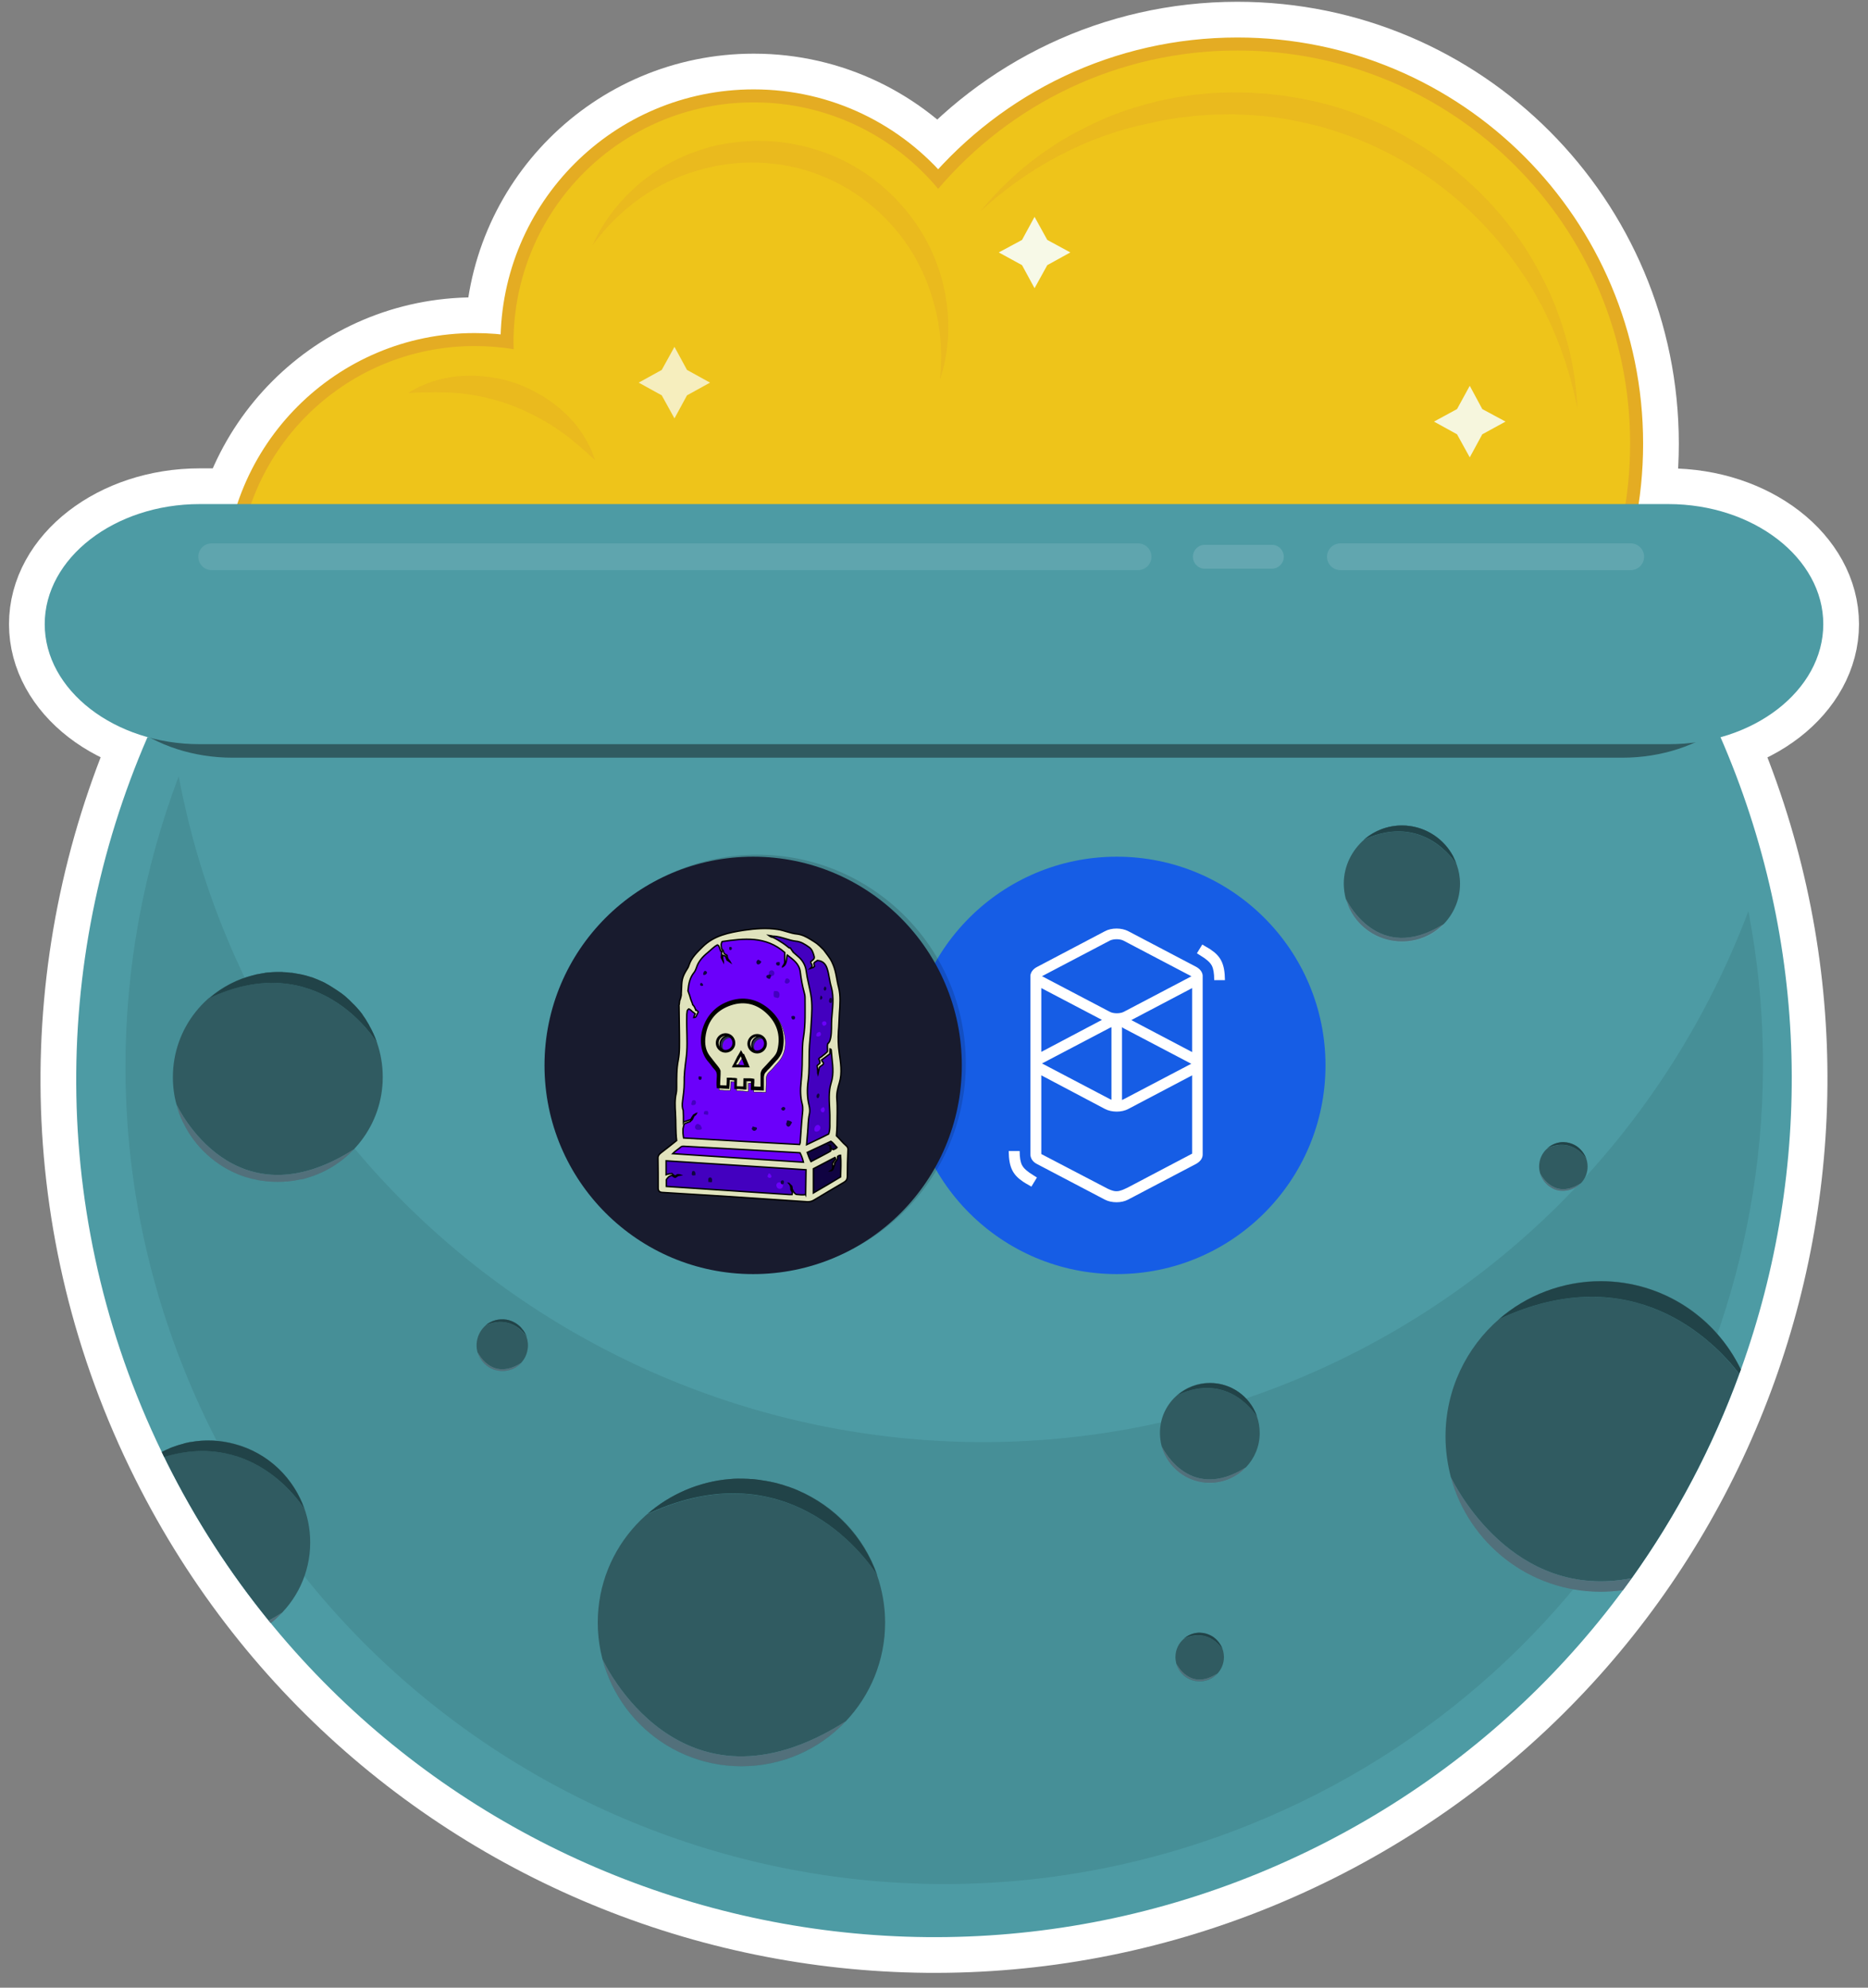 <svg xmlns="http://www.w3.org/2000/svg" viewBox="0 0 940 1000"><rect x="0" y="0" width="940" height="1000" fill="#808080" stroke="none"/><style>.st5{fill:#fff}.st10{opacity:.45}.st11{fill:#e4ac23}.st16{fill:#4d9ba4}.st18{fill:#305b61}.st19,.st20{opacity:.6;fill:#183437;enable-background:new}.st20{opacity:.25;fill:#b9b0ca}.st28{fill:#6b00fa}.st28,.st29,.st33{stroke:#000;stroke-width:.179;stroke-miterlimit:10}.st29{fill:#4300bf}.st33{fill:#100342}.st34{fill:#4300bf}.st35{fill:#6b00fa}.st36{fill:#100342}.st37{fill:#100641}.st38{fill:#e0e3bd;stroke:#000;stroke-width:.179;stroke-miterlimit:10}</style><path fill="#fff" stroke="#fff" stroke-miterlimit="10" stroke-width="49.008" d="M622.7 25.4c-60.3 0-114.3 27-150.6 69.6-22.2-26.6-55.5-43.5-92.8-43.5-66.8 0-120.9 54.1-120.9 120.9 0 1.1.1 2.2.1 3.3-6.4-1.1-13-1.6-19.7-1.6-65.9 0-119.3 53.4-119.3 119.3 0 0 238.5 3.3 238.4 3.3h81.2c29.2 72.8 100.3 124.2 183.5 124.2 109.2 0 197.7-88.5 197.7-197.7S731.9 25.4 622.7 25.4z"/><path fill="#fff" stroke="#fff" stroke-miterlimit="10" stroke-width="35.939" d="M865.4 370c91.6 209 4.2 455.5-202.3 558.9C450 1035.5 190.7 949.2 84.1 736c-59.5-118.8-59-252-9.9-365.1"/><path d="M917.5 314c0-33.2-35.1-60.4-78-60.4h-739c-42.9 0-78 27.2-78 60.4s35.1 60.4 78 60.4h739.1c42.8.1 77.9-27.1 77.9-60.4z" class="st5"/><path fill="none" stroke="#fff" stroke-miterlimit="10" stroke-width="35.939" d="M917.5 314c0-33.2-35.1-60.4-78-60.4h-739c-42.9 0-78 27.2-78 60.4s35.1 60.4 78 60.4h739.1c42.8.1 77.9-27.1 77.9-60.4z"/><path fill="#e4ac23" stroke="#e4ac23" stroke-miterlimit="10" stroke-width="13.069" d="M622.7 25.4c-60.3 0-114.3 27-150.6 69.6-22.2-26.6-55.5-43.5-92.8-43.5-66.8 0-120.9 54.1-120.9 120.9 0 1.1.1 2.2.1 3.3-6.4-1.1-13-1.6-19.7-1.6-65.9 0-119.3 53.4-119.3 119.3 0 0 238.5 3.3 238.4 3.3h81.2c29.2 72.8 100.3 124.2 183.5 124.2 109.2 0 197.7-88.5 197.7-197.7S731.9 25.4 622.7 25.4z"/><path fill="#eec41a" d="M622.7 25.4c-60.3 0-114.3 27-150.6 69.6-22.2-26.6-55.5-43.5-92.8-43.5-66.8 0-120.9 54.1-120.9 120.9 0 1.1.1 2.2.1 3.3-6.4-1.1-13-1.6-19.7-1.6-65.9 0-119.3 53.4-119.3 119.3 0 0 238.5 3.3 238.4 3.3h81.2c29.2 72.8 100.3 124.2 183.5 124.2 109.2 0 197.7-88.5 197.7-197.7S731.9 25.4 622.7 25.4z"/><g class="st10"><path d="M493.3 106.3c5.3-6.3 11-12.4 17.2-17.9.8-.7 1.5-1.4 2.3-2.1l2.4-2c1.6-1.3 3.2-2.7 4.9-3.9l5-3.7c1.7-1.2 3.5-2.3 5.2-3.5.9-.6 1.7-1.2 2.6-1.7l2.7-1.6c1.8-1 3.6-2.1 5.5-3.1 3.7-1.9 7.4-3.9 11.3-5.6 7.6-3.6 15.6-6.3 23.8-8.6l6.1-1.6c2.1-.5 4.1-.9 6.2-1.3l3.1-.6c1-.2 2.1-.3 3.1-.5l6.3-.9 6.3-.6 3.2-.3 3.2-.1 6.4-.2 6.4.1c2.1 0 4.2.1 6.4.3 2.1.2 4.2.2 6.3.5l6.3.7 6.3 1c2.1.3 4.2.8 6.3 1.2s4.2.8 6.2 1.4c2.1.5 4.1 1 6.2 1.6l6.1 1.9c8.1 2.7 16 5.9 23.6 9.7 7.6 3.9 14.9 8.2 21.9 13.1s13.5 10.3 19.7 16.1c1.5 1.5 3.1 2.9 4.5 4.4l4.4 4.6 4.2 4.8c1.4 1.6 2.7 3.3 4 4.9 5.2 6.6 10 13.7 14 21 4.1 7.3 7.8 14.9 10.7 22.8.4 1 .7 2 1.1 3l1 3 1 3 .9 3c.6 2 1.2 4 1.7 6l1.4 6.1c.4 2 .8 4.1 1.1 6.1.4 2 .7 4.1.9 6.2.6 4.1.8 8.2 1.1 12.4-.9-4-1.7-8.1-2.8-12-.9-4-2.2-7.9-3.4-11.8-2.6-7.7-5.6-15.3-9.2-22.6l-2.7-5.4-2.9-5.3c-.9-1.8-2-3.5-3.1-5.2l-1.6-2.6c-.5-.9-1.1-1.7-1.7-2.5-1.1-1.7-2.2-3.4-3.4-5l-3.6-4.9c-2.5-3.2-4.9-6.3-7.6-9.3-21-24.2-48.4-42.6-78.8-52.5-7.5-2.6-15.3-4.4-23.1-5.9-7.8-1.6-15.8-2.3-23.7-2.7l-6-.2-6 .1h-3l-3 .2-6 .4-6 .7-3 .3-3 .5c-2 .3-4 .6-5.9 1l-5.9 1.3c-31.3 6.3-60.8 22-85.1 44.3z" class="st11"/></g><g class="st10"><path d="M298.2 123.3c4.6-10.2 11.4-19.7 19.8-27.5 8.3-8 18.4-14.2 29.2-18.5 5.5-2 11.1-3.9 16.9-4.8l2.2-.4c.7-.1 1.5-.2 2.2-.3l4.4-.5c1.5-.1 2.9-.2 4.4-.3 1.5-.1 2.9-.2 4.4-.1 11.8-.1 23.6 2.2 34.7 6.4 22.2 8.4 40.7 25.5 51.2 46.5 5.2 10.5 8.3 21.9 9.3 33.4.9 11.5-.3 23-3.9 33.7 1.1-11.2.7-22.3-1.7-32.9-2.3-10.6-6.2-20.7-11.6-29.9-10.9-18.3-27.8-32.6-47.4-40.1-4.9-1.9-9.9-3.4-15.1-4.4-1.3-.2-2.6-.5-3.9-.7l-3.9-.5-3.9-.4c-1.3-.1-2.6-.1-3.9-.2-10.5-.4-21.1 1.1-31.3 4.2-20.5 5.9-38.8 19.2-52.1 37.3z" class="st11"/></g><g class="st10"><path d="M205.5 197.7c3.9-2.6 8.2-4.4 12.6-5.9 4.5-1.4 9.1-2.3 13.9-2.6 9.4-.6 19.2.6 28.2 3.9 4.5 1.6 8.8 3.8 12.9 6.2l3 2c.5.3 1 .7 1.5 1l1.4 1.1 2.8 2.2 2.6 2.4c.4.4.9.8 1.3 1.2l1.2 1.3c.8.9 1.6 1.7 2.4 2.6.7.9 1.4 1.9 2.1 2.8l1 1.4 1 1.5 1.8 3c.5 1 1.1 2.1 1.6 3.1l.8 1.6.6 1.6 1.2 3.3c-.9-.8-1.7-1.5-2.6-2.3l-1.2-1.2-1.3-1.1c-.9-.7-1.7-1.5-2.5-2.2l-2.6-2.1-1.2-1.1-1.3-1-2.6-2c-1.8-1.2-3.5-2.5-5.3-3.6-3.5-2.4-7.2-4.4-10.9-6.3-1-.4-1.9-.9-2.8-1.3l-1.4-.7-1.4-.6-2.9-1.2-2.9-1.1c-7.8-2.9-16-4.7-24.4-5.7-8.7-.8-17.3-.7-26.6-.2z" class="st11"/></g><g fill="#f7f9e7"><path d="m538.6 127-11.6 6.4-6.4 11.6-6.3-11.6-11.7-6.4 11.7-6.3 6.3-11.6 6.4 11.6z"/><path d="m357.3 192.5-11.6 6.4-6.3 11.6-6.4-11.6-11.6-6.4 11.6-6.4 6.4-11.6 6.3 11.6z" opacity=".8"/><path d="m757.6 212.1-11.7 6.4-6.3 11.6-6.4-11.6-11.6-6.4 11.6-6.3 6.4-11.7 6.3 11.7z" opacity=".95"/></g><path d="M865.4 370c91.6 209 4.2 455.5-202.3 558.9C450 1035.5 190.7 949.2 84.1 736c-59.5-118.8-59-252-9.9-365.1" class="st16"/><path fill="#183437" d="M648 695.8c-211.2 84.7-451.1-17.8-535.9-229-10.1-25.1-17.3-50.6-22.2-76.2-35.1 93.1-37.2 198.9 2.8 298.5 84.7 211.2 324.7 313.8 535.9 229 186.1-74.7 287.7-269.8 251.2-459.7C840.5 562.7 759.6 651 648 695.8z" opacity=".12"/><path d="M141.6 489.1c.4 0 .9 0 1.3.1-.4 0-.8 0-1.3-.1zm-1.8 0h-.6.6zm38.3 89.1c-6.4 6.8-14.6 11.8-23.6 14.4 22-6.4 38.1-26.7 38.1-50.7 0-6.1-1-11.9-2.9-17.4-1.1-1.7-29.9-47.9-84.5-22.4 6.4-5.6 14-9.5 22.2-11.5C104.2 496.2 87 517 87 541.9c0 4.8.6 9.4 1.8 13.7.6 1.3 28.9 61.1 89.3 22.6zm-43.9-88.8c.4 0 .9-.1 1.3-.1-.4 0-.8 0-1.3.1z" class="st18"/><path d="M154.5 592.6c-.8.2-1.7.5-2.5.7.8-.2 1.7-.5 2.5-.7zm-23.4-102.8 1.8-.3-1.8.3zm26 2.2c.8.3 1.5.6 2.3.9-.8-.3-1.5-.6-2.3-.9zm2.9 1.1 2.7 1.2c-.9-.4-1.7-.8-2.7-1.2zm-15.6-3.8c.6.1 1.2.1 1.8.2-.6-.1-1.2-.1-1.8-.2zm2.9.3c.9.1 1.9.3 2.8.5-.9-.2-1.9-.3-2.8-.5zm6.5 1.4c.9.2 1.7.5 2.6.8-.9-.3-1.7-.6-2.6-.8zm-63.5 69.2c-.1-.2-.1-.4-.2-.6 0 .3.1.4.2.6zm37.5-69.7c.8-.2 1.5-.3 2.3-.5-.7.1-1.5.3-2.3.5zm-.6 102.7c-.3-.1-.7-.2-1-.2.4 0 .7.1 1 .2zm2.2.5c-.3-.1-.5-.1-.8-.2.3.1.6.1.8.2zm2.4.4zm-10.1-2.6zm2.5.9c-.1 0-.3-.1-.4-.1.2 0 .3 0 .4.1zm-34.7-34.3c-.1-.2-.2-.5-.2-.7.1.2.2.4.2.7zm60.5 35.6c.3-.1.6-.1.9-.2-.3.1-.6.1-.9.2zm-57.8-28.9s0-.1 0 0c0-.1 0 0 0 0zm-.9-2.1c-.1-.1-.1-.2-.2-.4 0 .1.1.3.2.4zm58.9-72.6c1.1.2 2.1.5 3.2.7-1.1-.2-2.1-.5-3.2-.7zm28.4 16c.6.6 1.1 1.2 1.7 1.9-.6-.7-1.2-1.3-1.7-1.9zm-5.3-5c.1 0 .1 0 0 0 .1 0 .1 0 0 0zm7.1 7.1c.7.8 1.3 1.6 1.9 2.4-.6-.8-1.2-1.6-1.9-2.4zm5.4 7.8zm-9.2-11.9 1.1 1.1c-.3-.4-.7-.7-1.1-1.1zm-13-9.3c.6.3 1.1.6 1.6.9-.5-.4-1-.6-1.6-.9zm11 7.4c.3.3.7.6 1 .9-.3-.3-.7-.6-1-.9zm-5.5-4.2.9.6-.9-.6zm-2.5-1.6c.4.2.8.4 1.1.7-.4-.3-.7-.5-1.1-.7zm17.6 17c.5.8 1.1 1.7 1.5 2.5-.4-.9-.9-1.7-1.5-2.5zm-1.8-2.7c.6.8 1.2 1.6 1.7 2.5-.6-.9-1.1-1.7-1.7-2.5z" class="st18"/><path d="M153.5 490.9h-.1c.1 0 .3.1.4.1-.1 0-.2-.1-.3-.1zm14.2 6.2c.5.3.9.6 1.4.9-.5-.3-.9-.6-1.4-.9zm-8.3-4.2c.2.1.5.2.7.3-.3-.2-.5-.2-.7-.3zm-23.8-3.6c1.2-.1 2.4-.2 3.6-.2-1.2 0-2.4.1-3.6.2zm29.7 6.3c.4.2.9.5 1.3.8-.5-.3-.9-.5-1.3-.8zm-2.6-1.3c.3.1.6.3.9.5-.3-.2-.6-.3-.9-.5zm-22.8-5.2h1.8-1.8zm3 .1c.5 0 1 .1 1.5.1-.5 0-1-.1-1.5-.1zm7.2.9h.1-.1zm-3.9-.6c.4 0 .7.1 1.1.1-.4 0-.7-.1-1.1-.1zm10.2 2.3c.2.1.5.2.7.2-.3-.1-.5-.1-.7-.2zm27.7 21.4c0 .1.1.1.1.2 0-.1-.1-.2-.1-.2zm-1.8-2.6c.1 0 .1.1 0 0 .1.1.1 0 0 0zm3.5 5.3s0 .1 0 0c0 .1 0 0 0 0zM170 498.6c1.1.8 2.3 1.6 3.4 2.5-1.1-.9-2.3-1.7-3.4-2.5zm10.2 9.4c.1.1.1.2.2.2 0-.1-.1-.2-.2-.2zm-2.4-2.8c.3.3.5.6.8.8-.3-.2-.6-.5-.8-.8zm-4.4-4c.4.3.8.7 1.2 1.1-.4-.4-.8-.8-1.2-1.1zm16.3 23.4c0-.1-.1-.2-.1-.3 0 .1 0 .2.1.3zm-14.1-21.5c.4.3.7.7 1 1-.3-.4-.7-.7-1-1zm-42.7-13.5c.4-.1.9-.1 1.3-.2-.4 0-.8.1-1.3.2zm-5.5 1c.1 0 .3-.1.4-.1-.1 0-.3 0-.4.1zm2.8-.6c.3-.1.6-.1 1-.2-.4.1-.7.1-1 .2z" class="st19"/><path d="M189.7 524.5c0-.1-.1-.2-.1-.3-1-2.9-2.3-5.7-3.8-8.3v-.1c-.5-.9-1-1.7-1.5-2.5 0-.1-.1-.1-.1-.2-.5-.8-1.1-1.7-1.7-2.5v-.1c-.6-.8-1.2-1.6-1.9-2.4-.1-.1-.1-.2-.2-.2-.5-.6-1.1-1.3-1.7-1.9-.3-.3-.5-.6-.8-.8l-1.1-1.1-1-1c-.3-.3-.7-.6-1-.9-.4-.4-.8-.7-1.2-1.1-1.1-.9-2.2-1.7-3.4-2.5l-.9-.6c-.5-.3-.9-.6-1.4-.9-.4-.2-.7-.5-1.1-.7-.4-.3-.9-.5-1.3-.8-.5-.3-1.1-.6-1.6-.9-.3-.2-.6-.3-.9-.5l-2.7-1.2c-.2-.1-.4-.2-.7-.3-.8-.3-1.5-.6-2.3-.9-.2-.1-.5-.2-.7-.2-.9-.3-1.7-.5-2.6-.8-.1 0-.3-.1-.4-.1-1.1-.3-2.1-.5-3.2-.7h-.1c-.9-.2-1.9-.3-2.8-.5-.4-.1-.7-.1-1.1-.1-.6-.1-1.2-.1-1.8-.2-.5 0-1-.1-1.5-.1-.4 0-.9 0-1.3-.1h-2.5c-1.2 0-2.4.1-3.6.2-.4 0-.9.1-1.3.1s-.9.1-1.3.2l-1.8.3c-.3.1-.6.1-1 .2-.8.1-1.6.3-2.3.5-.1 0-.3.1-.4.1-8.2 2-15.8 6-22.2 11.5 54.4-25.4 83.2 20.7 84.3 22.4z" class="st18"/><path d="M189.7 524.5c0-.1-.1-.2-.1-.3-1-2.9-2.3-5.7-3.8-8.3v-.1c-.5-.9-1-1.7-1.5-2.5 0-.1-.1-.1-.1-.2-.5-.8-1.1-1.7-1.7-2.5v-.1c-.6-.8-1.2-1.6-1.9-2.4-.1-.1-.1-.2-.2-.2-.5-.6-1.1-1.3-1.7-1.9-.3-.3-.5-.6-.8-.8l-1.1-1.1-1-1c-.3-.3-.7-.6-1-.9-.4-.4-.8-.7-1.2-1.1-1.1-.9-2.2-1.7-3.4-2.5l-.9-.6c-.5-.3-.9-.6-1.4-.9-.4-.2-.7-.5-1.1-.7-.4-.3-.9-.5-1.3-.8-.5-.3-1.1-.6-1.6-.9-.3-.2-.6-.3-.9-.5l-2.7-1.2c-.2-.1-.4-.2-.7-.3-.8-.3-1.5-.6-2.3-.9-.2-.1-.5-.2-.7-.2-.9-.3-1.7-.5-2.6-.8-.1 0-.3-.1-.4-.1-1.1-.3-2.1-.5-3.2-.7h-.1c-.9-.2-1.9-.3-2.8-.5-.4-.1-.7-.1-1.1-.1-.6-.1-1.2-.1-1.8-.2-.5 0-1-.1-1.5-.1-.4 0-.9 0-1.3-.1h-2.5c-1.2 0-2.4.1-3.6.2-.4 0-.9.1-1.3.1s-.9.1-1.3.2l-1.8.3c-.3.1-.6.1-1 .2-.8.1-1.6.3-2.3.5-.1 0-.3.1-.4.1-8.2 2-15.8 6-22.2 11.5 54.4-25.4 83.2 20.7 84.3 22.4z" class="st19"/><path d="M128.6 593.5c-.5-.1-.9-.2-1.4-.3.5.1 1 .2 1.4.3zm-36.4-28.8c-.3-.7-.6-1.3-.9-2 .2.7.5 1.3.9 2zm59.8 28.6c-.4.1-.7.2-1.1.3.3-.2.7-.2 1.1-.3zm-20.3.8c-.8-.1-1.5-.3-2.3-.4.8.1 1.6.3 2.3.4zm-5.6-1.2h.2c-.7-.2-1.4-.4-2-.6.5.3 1.2.4 1.8.6zm28.4-.3zm-30.7-.4c-.7-.2-1.4-.5-2.1-.7.7.3 1.4.5 2.1.7zm-32.7-29.9c-.3-.7-.6-1.4-.8-2.1.2.7.5 1.4.8 2.1zm40.7 31.8c6.2 1 12.3.8 18.2-.4-3.3.6-6.7 1-10.2 1-2.7 0-5.4-.2-8-.6zm-39.6-29.3c5.8 12 16.1 21.8 29.4 26.7-12.9-4.8-23.4-14.4-29.4-26.7zm-3.4-9.2c.2.6.3 1.2.5 1.8-.2-.6-.3-1.2-.5-1.8zm1.3 4.1c-.2-.5-.4-1.1-.5-1.6.1.5.3 1 .5 1.6z" class="st20"/><path d="M152 593.3c.9-.2 1.7-.4 2.5-.7 9-2.6 17.1-7.6 23.6-14.4-60.4 38.5-88.7-21.3-89.3-22.6.2.6.3 1.2.5 1.7.1.2.2.5.2.7.2.5.3 1.1.5 1.6.1.2.1.4.2.6.3.7.5 1.4.8 2.1.1.1.1.2.2.4.3.7.6 1.4.9 2 0 0 0 .1.1.1 5.9 12.3 16.5 21.9 29.4 26.7h.1c.7.3 1.4.5 2.1.7.1 0 .3.1.4.1.7.2 1.4.4 2 .6.3.1.7.2 1 .2.5.1.9.2 1.4.3.3.1.5.1.8.2.8.2 1.5.3 2.3.4h.1c2.6.4 5.3.6 8 .6 3.5 0 6.9-.3 10.2-1 .3-.1.6-.1.9-.2.3 0 .7 0 1.1-.1z" class="st18"/><path d="M152 593.3c.9-.2 1.7-.4 2.5-.7 9-2.6 17.1-7.6 23.6-14.4-60.4 38.5-88.7-21.3-89.3-22.6.2.6.3 1.2.5 1.7.1.2.2.5.2.7.2.5.3 1.1.5 1.6.1.2.1.4.2.6.3.7.5 1.4.8 2.1.1.1.1.2.2.4.3.7.6 1.4.9 2 0 0 0 .1.1.1 5.9 12.3 16.5 21.9 29.4 26.7h.1c.7.3 1.4.5 2.1.7.1 0 .3.1.4.1.7.2 1.4.4 2 .6.3.1.7.2 1 .2.5.1.9.2 1.4.3.3.1.5.1.8.2.8.2 1.5.3 2.3.4h.1c2.6.4 5.3.6 8 .6 3.5 0 6.9-.3 10.2-1 .3-.1.6-.1.9-.2.3 0 .7 0 1.1-.1z" class="st20"/><path d="M632.3 712.2c.1.1.1 0 0 0zm.2.4c-.5-.9-14.2-22.6-40-10.8-5.4 4.6-8.8 11.4-8.8 19.1 0 2.3.3 4.6.9 6.8 1.4 2.9 14.9 27.8 42.3 10.6 4.3-4.5 7-10.6 7-17.3 0-3-.5-5.8-1.4-8.4z" class="st18"/><path d="M632.3 712.2c-2.7-7.4-8.9-13.4-17-15.6-8.4-2.2-16.9 0-23 5.3.1 0 .1-.1.2-.1 4.4-3.7 10.1-6 16.3-6 10.8 0 20 6.8 23.5 16.4zm.2.4c0-.1-.1-.2-.1-.3 0 .1 0 .2.1.3z" class="st19"/><path d="M632.5 712.6c0-.1-.1-.2-.1-.3v-.1c-3.5-9.6-12.7-16.4-23.5-16.4-6.2 0-11.9 2.3-16.3 6 25.7-11.8 39.3 9.9 39.9 10.8z" class="st18"/><path d="M632.5 712.6c0-.1-.1-.2-.1-.3v-.1c-3.5-9.6-12.7-16.4-23.5-16.4-6.2 0-11.9 2.3-16.3 6 25.7-11.8 39.3 9.9 39.9 10.8z" class="st19"/><path d="M608.8 746c-11.5 0-21.2-7.8-24.2-18.3-.1-.2-.1-.3-.1-.3 2.3 8.4 8.8 15.4 17.8 17.8 9.2 2.5 18.6-.5 24.7-7h-.1c-4.5 4.8-11 7.8-18.1 7.8z" class="st20"/><path d="M584.6 727.7c3 10.6 12.7 18.3 24.2 18.3 7.1 0 13.6-3 18.1-7.8-27.4 17.3-40.8-7.6-42.3-10.5z" class="st18"/><path d="M584.6 727.7c3 10.6 12.7 18.3 24.2 18.3 7.1 0 13.6-3 18.1-7.8-27.4 17.3-40.8-7.6-42.3-10.5z" class="st20"/><path d="M679.9 458.6c-.1-.1-.2-.3-.2-.4 0 .2.1.3.2.4zm51.2-28c.1.1.1.2.2.4 0-.2-.1-.3-.2-.4zm-52.8 24.7c-.1-.4-.3-.7-.4-1.1.2.4.3.8.4 1.1zm.9 2c-.2-.5-.4-.9-.6-1.4.2.5.4.9.6 1.4zm-1.4-3.6c-.1-.4-.3-.8-.4-1.2.1.4.2.8.4 1.2zm2.7 6.1s0-.1 0 0c0-.1 0 0 0 0z" class="st18"/><path d="M726.3 465.1c5.2-5.3 8.4-12.5 8.4-20.5 0-3.4-.6-6.7-1.7-9.7-1-1.6-16.8-26-46.4-12.6-6.3 5.4-10.4 13.4-10.4 22.3 0 2.6.4 5.2 1 7.6.6 1.1 16.1 33.4 49.1 12.9zm4.1-35.7c0 .1.1.2.1.2 0-.1 0-.2-.1-.2z" class="st18"/><path d="M730.4 429.4c-3.8-6.2-9.8-11-17.4-13.1-9.7-2.6-19.7 0-26.8 6.2.2-.1.3-.1.5-.2 5.1-4.3 11.7-6.9 18.8-6.9 10.5 0 19.8 5.6 24.9 14zm2.7 5.6c-.5-1.4-1.1-2.7-1.8-4 .7 1.2 1.3 2.5 1.8 4zm-2.5-5.4c.2.3.4.7.6 1-.3-.3-.5-.7-.6-1z" class="st19"/><path d="M733 434.9c-.5-1.4-1.1-2.7-1.7-4-.1-.1-.1-.2-.2-.4-.2-.3-.4-.7-.6-1 0-.1-.1-.2-.1-.2-5.1-8.4-14.4-14-24.9-14-7.2 0-13.7 2.6-18.8 6.9 29.6-13.3 45.4 11.1 46.3 12.7z" class="st18"/><path d="M733 434.9c-.5-1.4-1.1-2.7-1.7-4-.1-.1-.1-.2-.2-.4-.2-.3-.4-.7-.6-1 0-.1-.1-.2-.1-.2-5.1-8.4-14.4-14-24.9-14-7.2 0-13.7 2.6-18.8 6.9 29.6-13.3 45.4 11.1 46.3 12.7z" class="st19"/><path d="M705.5 473.8c-10.6 0-19.8-5.6-25-14 3.8 6.2 9.8 11.1 17.5 13.1 10.7 2.9 21.7-.6 28.8-8.1-.2.1-.4.2-.5.3-5.3 5.4-12.7 8.7-20.8 8.7zm-27.6-19.5c-.1-.2-.1-.4-.2-.5.1.1.2.3.2.5zm2.6 5.4c-.2-.4-.4-.7-.6-1.1.2.4.4.8.6 1.1zm-1.9-3.8c-.1-.2-.1-.4-.2-.6 0 .2.1.4.2.6zm1.1 2.3c-.2-.3-.3-.6-.5-.9.1.3.3.6.5.9zm-2.4-6c0 .1.1.2.1.3 0-.1-.1-.2-.1-.3z" class="st20"/><path d="M677.3 452.2c0 .1 0 .2.1.2.1.4.2.8.4 1.2.1.2.1.4.2.5.1.4.3.7.4 1.1.1.2.1.4.2.6.2.5.4.9.6 1.4.2.3.3.6.5.9.1.1.1.3.2.4.2.4.4.7.6 1.1 5.1 8.4 14.4 14 25 14 8.1 0 15.5-3.3 20.8-8.7-33 20.7-48.5-11.6-49-12.7z" class="st18"/><path d="M677.3 452.2c0 .1 0 .2.1.2.1.4.2.8.4 1.2.1.2.1.4.2.5.1.4.3.7.4 1.1.1.2.1.4.2.6.2.5.4.9.6 1.4.2.3.3.6.5.9.1.1.1.3.2.4.2.4.4.7.6 1.1 5.1 8.4 14.4 14 25 14 8.1 0 15.5-3.3 20.8-8.7-33 20.7-48.5-11.6-49-12.7z" class="st20"/><path d="M591.5 833.7c0 1.1.2 2.1.4 3.2.5.9 7 13.8 20.6 5.1-3 3.1-7.5 4.6-12 3.4-4.2-1.2-7.4-4.4-8.5-8.4 1.4 5.2 6.1 8.9 11.7 8.9 6.7 0 12.2-5.5 12.2-12.2 0-4-1.9-7.6-4.9-9.8 2 1.5 3.4 3.5 4.2 5.8 0 0-6.7-11.2-19.5-5.2-2.6 2.2-4.2 5.5-4.2 9.2zm14.2-12c.3 0 .6.1.9.2-.3-.1-.6-.2-.9-.2zm-10 2.8c.2-.2.5-.4.8-.6-.3.2-.5.4-.8.6z" class="st18"/><path d="M607 822c1.5.4 2.8 1.1 3.9 1.9-1.2-.9-2.5-1.5-3.9-1.9zm-2.2-.4h.2-.2z" class="st18"/><path d="M604.8 821.6c-3.1-.3-6 .6-8.3 2.3 2-1.5 4.5-2.4 7.2-2.4.4 0 .8 0 1.1.1zm.2 0c.2 0 .5.1.7.1-.2-.1-.5-.1-.7-.1zm5.9 2.3zm-4.1-2h-.2c.1 0 .3.1.4.1-.1-.1-.1-.1-.2-.1zm-11.1 2.6z" class="st19"/><path d="M615.2 829.7c-.8-2.3-2.3-4.3-4.2-5.8 0 0-.1 0-.1-.1-1.1-.8-2.5-1.5-3.9-1.9-.1 0-.3-.1-.4-.1-.3-.1-.6-.1-.9-.2-.2 0-.5-.1-.7-.1h-.2c-.4 0-.7-.1-1.1-.1-2.7 0-5.2.9-7.2 2.4-.3.2-.5.4-.8.6 12.8-5.9 19.5 5.3 19.5 5.3z" class="st18"/><path d="M615.2 829.7c-.8-2.3-2.3-4.3-4.2-5.8 0 0-.1 0-.1-.1-1.1-.8-2.5-1.5-3.9-1.9-.1 0-.3-.1-.4-.1-.3-.1-.6-.1-.9-.2-.2 0-.5-.1-.7-.1h-.2c-.4 0-.7-.1-1.1-.1-2.7 0-5.2.9-7.2 2.4-.3.2-.5.4-.8.6 12.8-5.9 19.5 5.3 19.5 5.3z" class="st19"/><path d="M591.9 836.8c0 .1 0 .1.1.2-.1-.1-.1-.1-.1-.2z" class="st20"/><path d="M600.5 845.4c4.5 1.2 9-.3 12-3.4-13.6 8.7-20.1-4.2-20.6-5.1v.1c1.2 4 4.4 7.2 8.6 8.4z" class="st18"/><path d="M600.5 845.4c4.5 1.2 9-.3 12-3.4-13.6 8.7-20.1-4.2-20.6-5.1v.1c1.2 4 4.4 7.2 8.6 8.4z" class="st20"/><path d="M780 597.1c-.1-.1-.2-.1-.3-.2.1.1.2.1.3.2z" class="st18"/><path d="M795.5 595.3c-1.8 1.9-4.1 3.1-6.7 3.6 5.7-1 10.1-6 10.1-12 0-4-1.9-7.6-4.9-9.8 2 1.5 3.4 3.5 4.2 5.8 0 0-6.7-11.1-19.5-5.2-2.6 2.2-4.2 5.5-4.2 9.2 0 1.2.2 2.3.5 3.4.8 1.5 7.3 13.4 20.5 5zM788 599zm-4.9-.4c-.1-.1 0-.1 0 0z" class="st18"/><path d="M778.7 577.7c.2-.2.5-.4.8-.6-.3.2-.5.4-.8.6zm9.1-2.9h.2-.2zm2.2.4c1.5.4 2.8 1.1 3.9 1.9-1.2-.9-2.5-1.5-3.9-1.9zm-1.3-.3c.3 0 .6.1.9.2-.3-.1-.6-.2-.9-.2zm-7.6 22.9c-.1-.1-.2-.1-.3-.2.1.1.2.1.3.2z" class="st18"/><path d="M788 574.8c.2 0 .5.1.7.1-.2-.1-.5-.1-.7-.1zm5.9 2.3zm-15.2.6zm9.1-2.9c-3.1-.3-6 .6-8.3 2.3 2-1.5 4.5-2.4 7.2-2.4.4 0 .8 0 1.1.1zm2 .3h-.2c.1 0 .3.1.4.1-.1-.1-.1-.1-.2-.1z" class="st19"/><path d="M798.2 582.9c-.8-2.3-2.3-4.3-4.2-5.8 0 0-.1 0-.1-.1-1.1-.8-2.5-1.5-3.9-1.9-.1 0-.3-.1-.4-.1-.3-.1-.6-.1-.9-.2-.2 0-.5-.1-.7-.1h-.2c-.4 0-.7-.1-1.1-.1-2.7 0-5.2.9-7.2 2.4-.3.2-.5.4-.8.6 12.8-5.8 19.5 5.3 19.5 5.3z" class="st18"/><path d="M798.2 582.9c-.8-2.3-2.3-4.3-4.2-5.8 0 0-.1 0-.1-.1-1.1-.8-2.5-1.5-3.9-1.9-.1 0-.3-.1-.4-.1-.3-.1-.6-.1-.9-.2-.2 0-.5-.1-.7-.1h-.2c-.4 0-.7-.1-1.1-.1-2.7 0-5.2.9-7.2 2.4-.3.2-.5.4-.8.6 12.8-5.8 19.5 5.3 19.5 5.3z" class="st19"/><path d="M788.8 598.9c-.3 0-.5.1-.8.1.3 0 .6 0 .8-.1zm-5.7-.3c.1 0 .3.1.4.1 1.5.4 3 .5 4.4.3-.4 0-.8.1-1.2.1-1.3 0-2.5-.2-3.6-.5zm-.1-.1c-.6-.2-1.3-.5-1.8-.8.5.4 1.1.6 1.8.8zm-3.3-1.6c-2.3-1.6-4-3.9-4.8-6.7-.1-.1-.1-.2-.1-.2.8 2.9 2.6 5.3 4.9 6.9zm1.1.7c-.3-.2-.6-.3-.8-.5.3.2.5.3.8.5z" class="st20"/><path d="M779.7 596.9c.1.1.2.1.3.2.3.2.5.3.8.5.1.1.2.1.3.2.6.3 1.2.6 1.8.8h.1c1.1.4 2.4.5 3.6.5.4 0 .8 0 1.2-.1h.1c.3 0 .5-.1.8-.1 2.5-.5 4.9-1.8 6.7-3.6-13.2 8.4-19.7-3.5-20.5-5 .9 2.7 2.6 5 4.8 6.6z" class="st18"/><path d="M779.7 596.9c.1.1.2.1.3.2.3.2.5.3.8.5.1.1.2.1.3.2.6.3 1.2.6 1.8.8h.1c1.1.4 2.4.5 3.6.5.4 0 .8 0 1.2-.1h.1c.3 0 .5-.1.8-.1 2.5-.5 4.9-1.8 6.7-3.6-13.2 8.4-19.7-3.5-20.5-5 .9 2.7 2.6 5 4.8 6.6z" class="st20"/><path d="M263.9 670.1c.1.2.2.3.3.5-.1-.2-.2-.4-.3-.5zm-.8-1.2c.1.2.3.3.4.5-.1-.2-.3-.3-.4-.5zm-23.1 5.8c-1.2 7.1 3.7 13.8 10.7 14.9 4.1.7 8.1-.7 10.9-3.3-3.2 2.9-7.7 4.2-12.2 3-4.7-1.3-8-4.9-9.2-9.2 0 0 6.9 15.2 22 5.6 1.7-1.8 2.9-4.2 3.3-6.8.4-2.3.1-4.5-.6-6.5-.7-1-7.6-11.4-20.5-5.6-2.2 1.9-3.9 4.7-4.4 7.9zm24.6-3.4c0 .1.1.1.1.2 0 0-.1-.1-.1-.2zm-2.3-3.4c.1.1.2.2.3.4-.1-.1-.2-.2-.3-.4z" class="st18"/><path d="M264.2 670.6c.1.2.3.5.4.8-.1-.3-.3-.6-.4-.8zm-9.3-6.6c3 .5 5.5 1.9 7.4 4-1.6-1.7-3.7-3.1-6.1-3.7-4.3-1.2-8.7 0-11.9 2.7.1 0 .2-.1.2-.1 2.8-2.4 6.5-3.5 10.4-2.9zm7.7 4.3c.2.2.3.4.5.6-.1-.2-.3-.4-.5-.6zm.9 1.1c.1.2.3.4.4.6-.1-.2-.3-.4-.4-.6zm1.6 3.1c-.1-.3-.3-.7-.4-1 .1.3.2.6.4 1z" class="st19"/><path d="M265 672.4c-.1-.3-.2-.6-.4-.9 0-.1-.1-.1-.1-.2-.1-.3-.3-.5-.4-.8-.1-.2-.2-.3-.3-.5-.1-.2-.3-.4-.4-.6-.1-.2-.3-.3-.4-.5-.2-.2-.3-.4-.5-.6-.1-.1-.2-.2-.3-.4-1.9-2-4.4-3.5-7.4-4-3.8-.6-7.6.5-10.4 2.8 13-5.6 20 4.7 20.6 5.7z" class="st18"/><path d="M265 672.4c-.1-.3-.2-.6-.4-.9 0-.1-.1-.1-.1-.2-.1-.3-.3-.5-.4-.8-.1-.2-.2-.3-.3-.5-.1-.2-.3-.4-.4-.6-.1-.2-.3-.3-.4-.5-.2-.2-.3-.4-.5-.6-.1-.1-.2-.2-.3-.4-1.9-2-4.4-3.5-7.4-4-3.8-.6-7.6.5-10.4 2.8 13-5.6 20 4.7 20.6 5.7z" class="st19"/><path d="m261.7 686.3.6-.6-.6.6z" class="st20"/><path d="M240.3 680.1c1.2 4.3 4.5 7.9 9.2 9.2 4.5 1.2 9-.1 12.2-3l.6-.6c-15.1 9.6-22-5.6-22-5.6z" class="st18"/><path d="M240.3 680.1c1.2 4.3 4.5 7.9 9.2 9.2 4.5 1.2 9-.1 12.2-3l.6-.6c-15.1 9.6-22-5.6-22-5.6z" class="st20"/><path d="m92.9 726.1 2.7-.6c-.8.2-1.8.4-2.7.6zm-8.6 2.9c.9-.4 1.7-.7 2.6-1.1-.9.4-1.8.7-2.6 1.1zm2.6-1.1zm49.3 88.6c.7-.6 1.4-1.1 2.1-1.7-.7.6-1.4 1.2-2.1 1.7z" class="st18"/><path d="M104.8 724.7c-3 0-6 .3-8.9.8 7.1-1.2 14.6-1 22.1 1 17.1 4.5 29.8 17.2 35.2 32.7 0 0-24.1-40.3-70.6-26.3.5 1 1 2.1 1.5 3.1 14.4 28.8 31.6 55.3 51.1 79.3 2.2-1.2 4.5-2.5 6.8-4-1.2 1.2-2.4 2.4-3.7 3.5 10.9-9.4 17.8-23.3 17.8-38.8 0-28.3-23-51.3-51.3-51.3zm-23 5.5 1.8-.9-1.8.9z" class="st18"/><path d="M92.7 726.1c.1 0 .2 0 .2-.1 0 .1-.1.1-.2.1zm-9.1 3.2c.2-.1.5-.2.7-.3-.3.1-.5.2-.7.3zm3.3-1.4zm8.8-2.4h.3-.3zm-14.4 4.9c.1-.1.3-.1.4-.2-.1 0-.2.1-.4.2z" class="st19"/><path d="M153.2 759.2c-5.4-15.5-18.1-28.2-35.2-32.7-7.4-2-14.9-2.3-22.1-1h-.3l-2.7.6c-.1 0-.2 0-.2.1-2 .5-3.9 1.1-5.8 1.8-.9.3-1.7.7-2.6 1.1-.2.1-.5.2-.7.3l-1.8.9c-.1.1-.3.1-.4.2.4.8.8 1.7 1.2 2.5 46.5-14.1 70.6 26.2 70.6 26.2z" class="st18"/><path d="M153.2 759.2c-5.4-15.5-18.1-28.2-35.2-32.7-7.4-2-14.9-2.3-22.1-1h-.3l-2.7.6c-.1 0-.2 0-.2.1-2 .5-3.9 1.1-5.8 1.8-.9.3-1.7.7-2.6 1.1-.2.1-.5.2-.7.3l-1.8.9c-.1.1-.3.1-.4.2.4.8.8 1.7 1.2 2.5 46.5-14.1 70.6 26.2 70.6 26.2z" class="st19"/><path d="M138.3 814.8z" class="st20"/><path d="M142 811.3c-2.3 1.5-4.6 2.8-6.8 4 .3.4.7.8 1 1.3.7-.6 1.4-1.1 2.1-1.7 1.3-1.2 2.5-2.4 3.7-3.6z" class="st18"/><path d="M142 811.3c-2.3 1.5-4.6 2.8-6.8 4 .3.4.7.8 1 1.3.7-.6 1.4-1.1 2.1-1.7 1.3-1.2 2.5-2.4 3.7-3.6z" class="st20"/><path d="m379.5 744.3 2.4.3-2.4-.3zm-3.1-.2c.4 0 .8 0 1.2.1-.4-.1-.8-.1-1.2-.1zm19.7 3.7c-4.2-1.4-8.6-2.4-13.1-3.1 2.9.4 5.9 1 8.8 1.8 1.5.4 3 .8 4.3 1.3zm-23-3.8h-.8 1.3-.5zm68.2 48.3c-3.1-5-42.6-64.5-115.5-30.5 11.5-10 25.9-16.2 41.3-17.5-37.1 3-66.3 34.1-66.3 72 0 39.9 32.4 72.3 72.3 72.3 20.4 0 38.8-8.4 51.9-22-17.7 18.2-44.4 26.5-70.6 19.5-25.8-6.9-44.6-27-51.1-51.1 0 0 38.6 84.2 122.3 31 12.3-13 19.8-30.5 19.8-49.7 0-8.4-1.5-16.5-4.1-24zm-73.9-48.1c1.1-.1 2.1-.1 3.2-.2-1.1.1-2.2.2-3.2.2zm33.6 5.4c.2.1.4.1.5.2-.1-.1-.3-.1-.5-.2zm-4.4-1.7c.6.2 1.3.4 1.9.7-.7-.2-1.3-.5-1.9-.7z" class="st18"/><path d="M370.6 744.1h1.7c-.6-.1-1.2-.1-1.7 0zm-3.5.2h.3-.3zm74.2 48c.1.2.2.3.2.3a71.81 71.81 0 0 0-40-42.8c18.5 7.9 33.1 23.4 39.8 42.5zm-45.2-44.5c.1 0 .3.1.4.1-.1 0-.2-.1-.4-.1zm-14.2-3.2c.4 0 .8.1 1.2.2-.4-.2-.8-.2-1.2-.2zm16.6 4c.9.3 1.7.7 2.5 1-.8-.4-1.7-.7-2.5-1zm-20.9-4.4c.6 0 1.3.1 1.9.1-.6-.1-1.3-.1-1.9-.1zm-4-.2c.9 0 1.8 0 2.8.1-1-.1-1.9-.1-2.8-.1z" class="st19"/><path d="M441.3 792.3c-6.7-19.1-21.3-34.5-39.8-42.5-.2-.1-.3-.2-.5-.2-.8-.4-1.7-.7-2.5-1-.6-.2-1.3-.5-1.9-.7-.1 0-.3-.1-.4-.1-1.4-.5-2.8-.9-4.2-1.3-2.9-.8-5.9-1.4-8.8-1.8-.4-.1-.8-.1-1.2-.2l-2.4-.3c-.6-.1-1.3-.1-1.9-.1-.4 0-.8-.1-1.2-.1-.9 0-1.8-.1-2.8-.1h-3c-1.1 0-2.1.1-3.2.2h-.3c-15.4 1.3-29.9 7.6-41.3 17.5 72.8-33.8 112.3 25.7 115.4 30.7z" class="st18"/><path d="M441.3 792.3c-6.7-19.1-21.3-34.5-39.8-42.5-.2-.1-.3-.2-.5-.2-.8-.4-1.7-.7-2.5-1-.6-.2-1.3-.5-1.9-.7-.1 0-.3-.1-.4-.1-1.4-.5-2.8-.9-4.2-1.3-2.9-.8-5.9-1.4-8.8-1.8-.4-.1-.8-.1-1.2-.2l-2.4-.3c-.6-.1-1.3-.1-1.9-.1-.4 0-.8-.1-1.2-.1-.9 0-1.8-.1-2.8-.1h-3c-1.1 0-2.1.1-3.2.2h-.3c-15.4 1.3-29.9 7.6-41.3 17.5 72.8-33.8 112.3 25.7 115.4 30.7z" class="st19"/><path d="m425.6 866-.6.6.6-.6z" class="st20"/><path d="M303.3 835c6.5 24.1 25.3 44.2 51.1 51.1 26.2 7 52.9-1.3 70.6-19.5l.6-.6c-83.7 53.2-122.3-31-122.3-31z" class="st18"/><path d="M303.3 835c6.5 24.1 25.3 44.2 51.1 51.1 26.2 7 52.9-1.3 70.6-19.5l.6-.6c-83.7 53.2-122.3-31-122.3-31z" class="st20"/><path d="M754.4 663.6c-16.5 14.3-27 35.5-27 59.1 0 7.1 1 13.9 2.7 20.5 2.2 4.5 31.3 62.5 91 50.8 22.7-31.8 40.8-66.4 54.1-102.8-12.5-16.3-53.4-58.9-120.8-27.6z" class="st18"/><path d="M825.8 647.2c-26.1-7-52.6.1-71.5 16.5 0 0 .1 0 .1-.1 13.7-11.9 31.5-19 51.1-19 31.1 0 57.9 18.2 70.5 44.5v-.1c-9.5-19.9-27.3-35.6-50.2-41.8z" class="st19"/><path d="M805.5 644.6c-19.5 0-37.4 7.2-51.1 19 67.3-31.3 108.3 11.2 120.8 27.5.3-.7.5-1.4.8-2.1-12.6-26.2-39.4-44.4-70.5-44.4z" class="st18"/><path d="M805.5 644.6c-19.5 0-37.4 7.2-51.1 19 67.3-31.3 108.3 11.2 120.8 27.5.3-.7.5-1.4.8-2.1-12.6-26.2-39.4-44.4-70.5-44.4z" class="st19"/><path d="M730.1 743.2c-.1-.2-.1-.3-.1-.3 7 26.1 27.3 47.8 55.3 55.3 10.6 2.8 21.2 3.4 31.4 1.9l.1-.1c-3.7.5-7.4.8-11.2.8-36.1 0-66.5-24.4-75.5-57.6z" class="st20"/><path d="M730.1 743.2c9 33.2 39.3 57.6 75.4 57.6 3.8 0 7.6-.3 11.2-.8 1.5-2 2.9-4 4.4-6-59.7 11.7-88.8-46.3-91-50.8z" class="st18"/><path d="M730.1 743.2c9 33.2 39.3 57.6 75.4 57.6 3.8 0 7.6-.3 11.2-.8 1.5-2 2.9-4 4.4-6-59.7 11.7-88.8-46.3-91-50.8z" class="st20"/><path d="M889.1 325.3c0-30.7-32.8-55.9-72.8-55.9H117.1c-40.1 0-72.8 25.1-72.8 55.9s32.8 55.9 72.8 55.9h699.2c40 0 72.8-25.2 72.8-55.9z" class="st18"/><path d="M917.5 314c0-33.2-35.1-60.4-78-60.4h-739c-42.9 0-78 27.2-78 60.4s35.1 60.4 78 60.4h739.1c42.8.1 77.9-27.1 77.9-60.4z" class="st16"/><path fill="none" stroke="#e3ebf7" stroke-linecap="round" stroke-miterlimit="10" stroke-width="13.463" d="M106.5 280.1h466.2" opacity=".12"/><path fill="none" stroke="#e3ebf7" stroke-linecap="round" stroke-miterlimit="10" stroke-width="12.042" d="M606.3 280.1H640" opacity=".15"/><path fill="none" stroke="#e2e9f3" stroke-linecap="round" stroke-miterlimit="10" stroke-width="13.463" d="M674.5 280.1h146.1" opacity=".14"/><path fill="#165de5" d="M562 431c-58 0-105 47-105 105s47 105 105 105 105-47 105-105-47.1-105-105-105z"/><path d="M556 468.5c3.3-1.8 8.4-1.8 11.8 0l34.1 17.9c2 1.1 3.1 2.6 3.3 4.3v90.2c0 1.8-1.2 3.5-3.4 4.7l-34.1 17.9c-3.3 1.8-8.4 1.8-11.8 0l-34.1-17.9c-2.2-1.1-3.2-2.9-3.3-4.7v-90.1c.2-1.6 1.2-3.2 3.3-4.3l34.2-18zm43.9 72.5-32.1 16.9c-3.3 1.8-8.4 1.8-11.8 0L524 541v39.6l32 16.7c1.8 1 3.7 1.9 5.5 2h.4c1.9 0 3.8-1 5.7-1.9l32.3-17V541zm-86.8 37.9c0 3.5.4 5.7 1.2 7.3.7 1.3 1.7 2.3 3.5 3.6l.1.1c.4.3.8.5 1.4.9l.6.4 1.9 1.2-2.8 4.6-2.2-1.3-.4-.2c-.6-.4-1.1-.7-1.6-1-5.2-3.5-7.1-7.3-7.2-15.2v-.2h5.5v-.2zm46.1-62.1c-.2.1-.5.2-.7.3L524.4 535s-.1 0-.1.1h.2l34.1 17.9c.2.1.4.2.7.3v-36.5h-.1zm5.4 0v36.6c.2-.1.5-.2.7-.3l34.1-17.9s.1 0 .1-.1h-.2l-34.1-17.9c-.1-.2-.3-.3-.6-.4zm35.3-19.7-30.6 16.1 30.6 16.1v-32.2zm-75.9 0v32.1l30.5-16.1-30.5-16zm41.3-23.9c-1.8-.9-5-.9-6.8 0l-34.1 17.9s-.1 0-.1.1h.2l34.1 17.9c1.8.9 5 .9 6.8 0l34.1-17.9s.1 0 .1-.1h-.2l-34.1-17.9zm39.7 2 2.2 1.3.4.2c.6.4 1.1.7 1.6 1 5.2 3.5 7.1 7.3 7.2 15.2v.2H611c0-3.5-.4-5.7-1.2-7.3-.7-1.3-1.7-2.3-3.5-3.6l-.1-.1c-.4-.3-.8-.5-1.4-.9l-.6-.4-1.9-1.2 2.7-4.4z" class="st5"/><circle cx="381" cy="535" r="105" opacity=".15"/><path fill="#181b2e" d="M379 431c-58 0-105 47-105 105s47 105 105 105 105-47 105-105-47.1-105-105-105z"/><g id="Color_Stone_1_"><path d="M342.2 565.6c.5-7.5.4-15.2 1.3-22.9.5-4.2 1.4-8.3 1.8-12.5.5-5.7-.1-11.5-.3-17.2 0-1.7-.2-3.4.2-5 .2-.9.5-1.8 1.4-1.9 1.5-.4 1.1-1.2.8-2.1-.4-1-.7-2.1-1.1-3.1-2.1-5.3-.3-10 2.3-14.4 2.2-3.8 5.1-7.2 8.2-10.4 3.4-3.6 7.6-5.4 12.6-5.4.9 0 1.9 0 2.8-.1.5 0 .9 0 1.4-.1.4 0 .9 0 1.3-.1.1 0 .3-.1.4-.1.3 0 .5.1.7.1.5.1 1 .1 1.6.3 1 .2 2.1.4 3.1.6 2.1.4 4.1.9 6.2 1.4 1.1.3 2.2.6 3.3 1.1 1.9 1 3.3 2.8 5.1 3.9 1.3.8 2.6 1.3 3.8 2.2 1.3 1 2.1 2.5 2.9 4 .9 1.6 1.7 3.1 2.3 4.9.1.4.3.9.4 1.3.4 1.8.6 3.7.9 5.5.2 1.8.5 3.7 1.1 5.4.1.4.3.9.5 1.3.1.2.2.4.2.5v.8c0 5.4-.5 10.8-.6 16.2-.2 8.7-.8 17.5-1.8 26.2-.2 1.5 0 3 .4 4.5 1 4.4 1.4 8.7.7 13.2-.5 3.8-.5 7.7-.8 11.6-.1 1.7-1 2.4-2.7 2.5-2 0-3.8-.8-5.7-.8-2.8-.1-5.4.6-8.1.9-4.5.4-8.9-.4-13.3-.9-.8-.1-1.5-.4-2.3-.4h-2.4c-.4 0-.8 0-1.2-.1-.3-.1-.4-.2-.7-.2-1.1-.1-2.1-.1-3.2-.2-1.1 0-2.1-.1-3.2-.1-2.1-.1-4.3-.2-6.5-.3-2.1-.1-4.3-.1-6.5-.2h-1.6c-.5 0-1.1-.1-1.6 0-.1 0-.3.1-.4.1-.5.1-1.1.1-1.6 0-1.6-.4-2-2.1-2-3.5 0-1 .1-1.9.1-2.9-.2-1.4-.2-2.4-.2-3.6z" class="st28"/><path d="M408.2 595.6c-.3 1.9 0 4-.6 6-.2.8-.4 1.5-1.3 1.9-.8.3-1.4-.1-1.8-.8-.3-.5-.8-.5-1.3-.5-4-.3-8.1-.5-12.1-.7l-41.4-2.1c-3.9-.2-7.7-.3-11.6-.5-1-.1-3.1 0-3.4-1.4-.1-.4-.3-.8-.4-1.2-.3-.9-.3-1.9-.3-2.8-.1-2.1-.1-4.3-.2-6.5v-1.1c0-.3-.1-.4-.2-.6-.3-.5 0-1.1.3-1.6.5-.6 1.1-.8 1.8-.5 2.2.8 4.5.6 6.8.8 10.6.6 21.2 1.1 31.8 1.6 9.7.5 19.3 1 28.9 1.5 3.3.2 4.6 1.5 4.6 4.9.3 1.1.4 2.3.4 3.6z" class="st29"/><path d="M377.4 576.5c-3.3-.1-6.5-.3-9.8-.7-2.1-.3-4.1-.8-6.2-1.1-2.2-.3-4.5-.3-6.7-.4-3.4-.1-6.9-.1-10.2.7s-6.5 2.6-8.3 5.6c3.1 2.3 7.2 2.6 11.1 2.8 2.4.1 4.7.3 7.1.4 17.4 1 34.9 1.9 52.3 2-.5-1.6-1.1-3.3-1.6-5-.5-1.5-1.2-3.2-2.9-3.5-.6-.1-1.1 0-1.7 0-1 0-2-.1-3-.1-4.3-.1-8.6-.3-12.8-.5-2.5 0-4.9-.1-7.3-.2z" class="st28"/><path d="M417 573.5c.5-.3 1.1-.6 1.5-1.1.3-.5.4-1.1.4-1.7.1-2.4.3-4.7.4-7 .2-2.6.3-5.3.3-7.9 0-2.5-.3-5-.1-7.5.1-2.3.6-4.5.9-6.8.9-8.1-1-16.2-.6-24.4.1-3 .6-6 .8-9.1.5-8.2-.9-16.5-4.1-24.1-.3-.6-.6-1.3-1.1-1.7-.7-.6-1.7-.6-2.5-1.1-1.1-.7-1.5-2-2.1-3.2-1.5-2.9-4.4-4.9-7.5-6s-6.4-1.4-9.7-1.8c-2.3-.2-4.6-.4-6.9-.7-1.1-.1-2.7.3-2.5 1.4 3.3 2.5 7.1 4.3 10.6 6.5s6.8 5 8.4 8.8c.7 1.6 1.1 3.4 1.4 5.1 1.1 5 2.1 10 2.4 15.1.2 3.7-.1 7.5-.3 11.2-.3 4.9-.5 9.8-.8 14.7-.2 4.9-.4 9.8-.4 14.7-.1 4.9-.1 9.8-.1 14.7 0 2.5 0 4.9.1 7.4 0 1.2 0 2.5.1 3.7 0 1.1-.1 2.4.1 3.6.3 1.8 2.2 1.5 3.4 1 2.2-1 4.4-2.1 6.6-3.2.2 0 .9-.6 1.3-.6z" class="st29"/><path d="M407.7 585.4c.1.3.3.5.6.5.2 0 .4-.1.5-.2 1.6-1.1 3-2.6 4.8-3.4 1.2-.6 2.5-.8 3.8-1.2 1.8-.6 3.4-1.6 5-2.6.6-.4 1.2-.9 1.1-1.6 0-.3-.2-.5-.3-.6-.9-1.2-2-2.3-3.2-3.1-.3-.2-.5-.3-.8-.4-.4 0-.7.1-1 .3l-7.8 3.9c-1.3.6-2.6 1.3-3.9 2-1.1.5-2 .9-1.3 2.2.9 1.3 1.8 2.7 2.5 4.2zm1.1 15.4c0 .3.1.5.2.7.4.4 1.1.2 1.6-.1 4.3-2.4 8.7-4.9 13-7.3.4-.3.9-.5 1.2-.9.3-.5.3-1 .4-1.6.1-2.9.3-5.8.4-8.7 0-.8 0-1.7-.4-2.4-.5-.7-1.5-.9-2.3-.8-.9.1-1.6.5-2.4 1-3.5 1.9-6.9 3.8-10.4 5.7-1.1.6-2.5 1.1-2.4 2.6.1 1.8.4 3.5.6 5.2.1 1.1.3 2.2.4 3.3-.1 1 .1 2.2.1 3.3z" class="st33"/><path d="M389.2 488.5c.7.6.6 1.8-.1 2.3-.7.5-1.9.2-2.2-.6-.3-.8.3-1.9 1.1-2 .5-.1.9 0 1.2.3zm5.8 5c0 .2-.1.3-.1.5 0 .3.3.6.5.7.8.4 1.9-.2 2-1 .1-.9-.9-1.7-1.7-1.4-.1 0-.2 0-.2.1-.3.3-.3.7-.5 1.1zm-3.5 5.1h-1.6c-.1 0-.3 0-.4.1-.1.1-.1.2-.1.3-.1.4-.1.8-.1 1.3s0 1.1.4 1.4c.3.1.6.1.9.2.3.1.5.2.7.2.5 0 .8-.5.9-1 .1-.5.1-1.1-.1-1.6s-.8-.9-1.3-.8" class="st34"/><path d="M415.6 514.1c-.4-.4-.8-.3-1.3-.2-.4.1-.7.6-.6 1 0 .4.3.7.5 1 .4.4 1.1 0 1.4-.3.4-.4.4-1 0-1.5zm-2.5 6c0-.2-.2-.6-.4-.8s-.6-.1-.9 0c-.2.1-.4.3-.6.4l-.2.2c-.1.2-.1.4-.2.6 0 .1-.1.6 0 .7.4.3 1 .4 1.5.1.6-.1.9-.7.8-1.2z" class="st35"/><path d="M351.5 565.4c-.7 0-1.3.3-1.6.9-.3.6-.2 1.4.3 1.8.5.5 2.3.4 2.8 0 .5-.5-.2-1.3-.5-2-.4-.3-.9-.5-1.4-.7m-2.7-11.9c-.2.6-.4 1.1-.5 1.8v.4c.1.2.3.2.5.3.5 0 1.1 0 1.5-.4.1-.1.2-.3.2-.4.2-.6.1-1.3-.4-1.6s-1.3-.1-1.4.4m8 5.4c-.1-.2-.2-.5-.4-.5h-1.1l-.4.4c-.1 0-.1.1-.1.1-.1.2-.1.4-.1.6 0 .1 0 .6.1.6.4.1 1.6.2 2 .3.2 0-.4.1-.2 0 .1-.1.1-.1.2-.3.1-.3.2-.8 0-1.2z" class="st34"/><path d="M391.4 597.8c.7.5 1.8.4 2.3-.4.4-.5.3-1.2.2-1.9 0-.2-.1-.4-.2-.5-.1-.1-.3-.1-.5-.1-.5-.1-.9 0-1.4 0h-.2c-.2.1-.4.2-.5.4-.4.4-.5.8-.4 1.3.1.5.3.9.7 1.2zm-4.5-7c-.5.2-.8.8-.6 1.3.3.3.6.5 1 .5s.8-.2.9-.6c.1-.3-.1-.6-.3-.9s-.4-.6-.7-.7c-.3-.1-.8.2-.6.5M412 566c-.6-.2-1.2.1-1.6.5-.4.5-.6 1.1-.6 1.6 0 .3 0 .6.2.9.3.3.7.4 1.1.3.8-.1 1.5-.7 1.7-1.5s-.3-1.7-1.1-1.8c.5-.1-.1-.4.3 0zm2.5-9c-.8.1-1.5.7-1.5 1.4-.1.8.8 1.5 1.5 1.1.7-.6.6-1.9 0-2.5" class="st35"/><path d="M391 484.1c-.4.1-.6.7-.4 1.1.2.4.6.6 1.1.6.2 0 .5-.1.6-.3 0-.1.1-.2.1-.3 0-.4 0-.8-.1-1.2-.5 0-.9 0-1.3.1m-3.9 6.3c-.3 0-.7.1-1 .2s-.5.5-.5.8c0 .4.5.7.9.9.3.1.8.3 1 0 .3-.3.2-.7.4-1 .1-.1.2-.2.2-.4 0-.3-.3-.4-.5-.5-.3 0-.5-.1-.6-.3m-5.3-7.4c-.3.2-.7.4-.9.8-.4.6-.1 1.6.6 1.7.7.1 1.3-.5 1.6-1.1 0-.1.1-.1.1-.2s-.1-.1-.1-.2c-.4-.3-.8-.6-1.2-.8-.1-.1-.3-.1-.4 0m-27.3 6.1c-.2.4-.3.9-.2 1.4.3.2.7.1 1 0 .3-.2.6-.4.8-.8 0-.1.1-.1.1-.3 0-.1-.1-.3-.2-.4-.2-.3-.5-.4-.8-.5-.3.1-.6.4-.7.6m-1.6 5.8c-.3.1-.3.6-.1.9s.6.4.9.3c.2 0 .5-.1.5-.3.1-.3-.1-.6-.3-.8-.2-.3-.5-.5-.9-.4m14.4-18c-.1.4-.1.8 0 1.2.2.3.6.4.9.2.3-.2.4-.5.4-.9-.1-.4-.5-.8-.9-.6m31 35c-.3.4-.1 1.1.3 1.4.4.3 1.1.1 1.3-.3.1-.2.1-.5.1-.8-.1-.4-.5-.6-.9-.6s-.8.1-1.1.4c.1 0 .3.1.4.1" class="st36"/><path d="M396.1 564c0 .5-.3 1-.3 1.6 0 .5.4 1.1.9 1.1s.8-.4 1-.8c.2-.3.3-.5.5-.8.1-.1.2-.3.1-.5 0-.1-.1-.1-.2-.2-.6-.4-1.4-.6-2.1-.5" class="st33"/><path d="M393 557.8c.2.4.5.8.9.9.7.2 1.5-.6 1.2-1.3-.3-.6-1.4-.7-1.7 0m-15 10c-.3.6.3 1.4 1 1.5s1.4-.5 1.5-1.1v-.4c-.1-.1-.2-.1-.3-.2-.6-.1-1.2-.3-1.8-.5-.1.2-.1.4-.2.6" class="st37"/><path d="M351.6 541.6c-.1.3-.2.6-.1 1 0 .3.3.6.6.7.4.1.8-.2.9-.5.1-.4.1-.8.1-1.1-.4-.1-.9-.1-1.3-.2" class="st36"/><path d="M348.2 589.8c-.1.5-.3 1.1.1 1.4.4.4 1 0 1.6.1.1-.4.1-.9 0-1.3s-.4-.9-.9-.9c-.3-.1-.8.2-.8.7h.3m7.9 3.1v1.7c.4.1.8.1 1.3.2h.4c.1-.1.1-.2.2-.4.1-.6.1-1.3-.3-1.8-.4-.4-1.4-.3-1.4.3m36.7 1c-.4.3-.6.9-.4 1.4.2.5.9.7 1.3.4.2-.4.4-.8.3-1.3-.1-.4-.6-.8-1-.5m19.5.1c-.1.3-.1.6 0 .9.1.3.5.5.8.3.1-.1.1-.2.2-.3.1-.3.2-.6.2-1 0-.3-.3-.6-.6-.7-.3 0-.7.3-.6.6m-2-42.9c-.1.3-.2.6-.1 1 .1.3.3.6.6.6.5 0 .7-.6.8-1.1.1-.4.1-1-.3-1.2-.4-.2-.8.3-1 .7" class="st37"/><path d="M414.6 497c-.1.3-.1.7 0 1s.5.5.8.3c.1-.1.2-.2.3-.4.1-.3.2-.6.1-.9-.1-.3-.3-.6-.6-.6s-.6.3-.5.5m-2 4.9v1.1c.5.1 1.1-.3 1.1-.9.1-.5-.4-1.1-.9-1.1 0 .3 0 .5-.1.7m4.6 1c-.1.4-.3.8-.2 1.3.1.4.5.8.9.7.5-.1.6-.9.6-1.4 0-.4-.1-.9-.4-1.1-.3-.2-.9 0-.8.4" class="st36"/></g><g id="Color_Skull_1_"><path d="M362 543.4c.6-2.1-.5-4.1-2.2-6-2.5-3-4.9-6.1-5.4-10.2-1.2-9.4 4-18.5 12.7-21.9 9.1-3.5 19.1-.4 24.5 7.7 2.4 3.5 3.6 7.4 3.6 11.7 0 3.9-1.3 7.3-4 10.2-1.3 1.3-2.4 2.9-3.8 4.1-1.5 1.3-2 2.8-1.9 4.6.1 1.5-.1 2.9-.1 4.4v1.5h-1.6c-.5-.1-1-.1-1.6-.1h-2.9v-4.5h-.1c-.9-.1-1.7 0-2.6.1v4.1h-.8c-.3 0-.7 0-1-.1-.4-.1-.8 0-1.2-.1h-.5c-.4 0-.8-.1-1.2-.1h-.6s-.6 0-.6.1v-4.4c-.9-.2-1.9-.3-2.9-.3 0 .8-.1 1.6-.1 2.5 0 .4 0 .8-.1 1.3v.5c0 .1-.2.1-.3.1h-2.2c-.6 0-1.1 0-1.7-.1h-.6c-.1 0-.2-.1-.4-.1h-.6v-4c.1-.3.1-.5.2-1zm11.6-6.6c.3 0 .6 0 1 .1.5 0 1 .1 1.5.1-.2-.5-.4-1.1-.6-1.6l-.3-.6c-.1-.2-.2-.3-.3-.5v-.1c0-.2-.1-.3-.1-.5-.2-.4-.3-.9-.5-1.4-.1-.2-.1-.4-.3-.6l-.1.1c0 .1-.1.1-.1.2-.5.6-.9 1.3-1.3 2-.2.3-.4.7-.6 1-.1.2-.2.4-.3.5 0 .1-.1.1-.1.2s-.2.3-.3.4c-.1.2-.3.4-.4.6h2.3c.3 0 .4 0 .5.1z" class="st38"/><path d="M361.1 542.4c.6-2.1-.5-4-2.1-5.9-2.5-2.9-4.8-6-5.3-10-1.1-9.2 4-18.1 12.4-21.4 8.9-3.4 18.7-.4 24 7.5 2.3 3.5 3.5 7.3 3.6 11.5 0 3.9-1.2 7.2-3.9 9.9-1.3 1.3-2.4 2.8-3.8 4-1.4 1.3-2 2.7-1.9 4.5.1 1.4-.1 2.9-.1 4.3v1.4h-1.6c-.5-.1-1-.1-1.5-.1h-2.6v-4.4h-.1c-.8-.1-1.7 0-2.5.1v4.1h-.8c-.3 0-.6 0-1-.1s-.8 0-1.2-.1h-.5c-.4 0-.8-.1-1.1-.1h-.6s-.6 0-.6.1v-4.2c-.9-.1-1.9-.3-2.8-.3 0 .8-.1 1.6-.1 2.4 0 .4 0 .8-.1 1.2v.5c0 .1-.2.1-.3.1h-2.2c-.6 0-1.1 0-1.7-.1h-.6c-.1 0-.2-.1-.4-.1h-.6v-4.8zm11.4-6.5c.3 0 .6 0 .9.1.5 0 1 .1 1.5.1-.2-.5-.3-1-.5-1.6l-.3-.6c-.1-.2-.2-.3-.3-.5v-.1c0-.2-.1-.3-.1-.5-.2-.4-.3-.9-.5-1.3-.1-.2-.1-.4-.3-.6l-.1.1c0 .1-.1.1-.1.2-.4.6-.9 1.3-1.3 1.9-.2.3-.4.7-.6 1-.1.2-.2.3-.3.5 0 .1-.1.1-.1.2s-.2.3-.3.4c-.1.2-.3.4-.4.5h2.3c.3.2.5.2.5.2z" class="st38"/></g><g id="Skull_1_"><path d="M386.4 507.1c-6.5-5.2-14-6.1-21.6-2.6-12.3 5.5-15.6 21.8-8.2 29.9 1 1.1 1.8 2.5 2.9 3.6 1 1 1.3 2.1 1.2 3.5-.1 1.9-.3 3.9 0 6l6.3.3.1-4.5 2.4.1v4.5h1.8c.5 0 1 0 1.6.1.5 0 1 0 1.4.1h1.2v-4.2l2.4.1-.1 4.4c.4 0 6.6.3 6.6.3v-6.2c0-.4 0-.9.1-1.3s.2-.9.5-1.3c.1-.1.1-.2.2-.3l.3-.3c.2-.2.4-.4.5-.6.4-.4.7-.8 1.1-1.1.4-.4.7-.8 1-1.1.4-.4.7-.8 1-1.1.3-.4.7-.8 1-1.1.3-.4.6-.8 1-1.1.2-.2.3-.4.5-.6 1.2-1.5 2.1-3.2 2.4-5.1 1.4-8.4-1.2-15.2-7.6-20.4zm-20.3 35.1h-.4v1.6c0 .8-.1 1.5-.1 2.3l-3.2-.1v-1c0-.7.1-1.4.1-2.2s.1-1.5.1-2.3v-1.9s0-.1-.1-.1c0-.1-.1-.2-.1-.3l-.3-.6c-.1-.2-.3-.4-.4-.6-.1-.1-.2-.3-.3-.4-1.5-1.8-2.9-3.7-4.4-5.6-2-2.8-2.4-6-2-9.3.9-7.4 4.8-12.8 11.7-15.5 6.8-2.7 13.3-1.6 18.7 3.3 5.5 5 7.6 11.3 5.8 18.7-.4 1.9-1.6 3.3-2.9 4.6-1.5 1.7-3 3.3-4.6 5l-.2.2v.1s0 .1-.1.1c0 .1-.1.1-.1.2 0 0 0 .1-.1.1s0 0 0 .1c-.1.1-.1.3-.2.4-.1.3-.2.7-.3 1v6.7h-.8c-.8 0-1.6-.1-2.4-.1 0-.7 0-1.4.1-2v-1.8l-.5-.1c-.2 0-.4-.1-.5-.1-.4 0-.8-.1-1.1-.1h-3.4l-.1 4.1-3.2-.1.1-4c-.2 0-.4-.1-.6-.1-.4-.1-.8-.1-1.1-.1-.4 0-.8 0-1.2-.1h-1.8"/><path d="M374 530.3s0-.1 0 0c-.2-.2-.2-.4-.3-.5 0-.1-.1-.1-.1-.2s-.1-.1-.1-.2c-.1-.2-.3-.5-.4-.7-.1-.1-.1-.2-.2-.4v-.2.2c0 .1-.1.1-.1.2-.1.2-.3.5-.4.7-.1.2-.3.5-.4.7-.2.3-.3.6-.5.9-.1.1-.1.2-.2.3-.1.1-.1.2-.2.3-.1.1-.1.2-.2.4-.1.1-.1.3-.2.4-.1.1-.1.3-.2.4-.1.1-.1.3-.2.4-.1.1-.1.3-.2.4-.1.1-.1.3-.2.4-.1.1-.1.3-.2.4-.1.1-.1.3-.2.4-.1.1-.1.3-.2.4-.1.1-.1.3-.2.4-.1.1-.1.2-.2.3-.1.1-.1.2-.2.3 0 .1-.1.2-.1.3s-.1.1-.1.3c0 .1-.1.1-.1.2l-.1.1s0 .1-.1.1h9.1l-.3-.6-.6-1.5c-.3-.6-.5-1.3-.8-1.9-.3-.6-.5-1.2-.8-1.8-.2-.4-.3-.8-.5-1.1-.2.3-.2.2-.3.2zm-3.7 5.4c.9-1.5 1.6-2.8 2.5-4.3.6 1.6 1.1 2.9 1.7 4.5-1.4-.1-2.6-.2-4.2-.2z"/></g><path id="Stone_1_" fill="#e0e3bd" stroke="#000" stroke-miterlimit="10" stroke-width=".716" d="M350.1 508.1v.5m0-.5v.5m75.7 67.8c-1.8-1.5-3.2-3.4-4.9-5 .1-1.8.3-3.5.3-5.1 0-4.5.3-9-.1-13.5-.2-2.8.5-5.4 1.3-8.1 1.5-5 .6-10.2-.1-15.2-.5-3.5-.6-7-.4-10.5.3-3.1.3-6.2.5-9.2.3-4.4.7-8.7-.4-13.1-1-3.7-1.2-7.6-2.7-11.2-1.2-2.8-1.2-2.8-4.8-7.6-3.3-3.4-3.8-3.5-6.5-5.2-2.1-1.3-4.3-2.5-6.9-2.8-3.3-.3-6.4-1.8-9.7-2.3-5.7-.9-11.4-.4-17 .4-7.6 1.2-15.1 2.6-20.9 8.4-2.8 2.8-5.6 5.4-6.8 9.2-.3 1.1-1 2-1.6 3-2.5 4.2-1.9 6.1-2.3 11.5.2.4-.5 2.8-.8 3.4-.3 3.6-.4 1.3-.3 2.9.1 4.8.1 9.5.2 14.2 0 4.3.2 8.6-.6 12.8-.9 4.5-.8 9-.8 13.5 0 1 0 2-.2 3-.8 3.4-.6 6.7-.4 10.1.3 4.6 0 9.1.6 13.8-2.6 2.1-5.3 4.2-7.9 6.2-.9.7-1.5 1.4-1.5 2.6.1 5 .1 10.1.1 15.1 0 1.4.6 2.1 2 2.2 6.5.4 12.9.8 19.4 1.2 8.4.5 16.7 1 25.1 1.6 9.5.6 19 1.3 28.4 1.9 1.3.1 2.5-.2 3.6-.9 5-3 10-6 15-8.9 1.2-.7 1.7-1.6 1.7-3 0-4.4.1-8.8.3-13.2.1-.7-.1-1.6-.9-2.2zm-82.3-22.6c.4-3 .8-6 .8-9-.1-3.9.4-7.8.9-11.7.8-5.4.5-10.8.4-16.2 0-2-.1-3.9 0-5.9 0-.5 0-1 .1-1.5 0-.3.1-.6.1-.9 0-.1.1-.3.2-.4.1-.2.3-.4.5-.5l.1-.1h.1c.6.3 1.8 1.3 1.8 1.4l1.3 1s-.8 1.8-.8 1.9c1.5 0 1.1-.5 2.4-2.8.1-.1-1.3-1-1.3-1.2-.2-.2-.3-.5-.4-.8-.1-.3-.3-.6-.5-.9-.1-.1-.2-.3-.3-.4l-.3-.3c-.1-.1-.1-.1-.1-.3 0-.1-.1-.3-.1-.4-.1-.3-.3-.7-.4-1-.3-.7-.5-1.4-.7-2.1s-.4-1.4-.7-2.1c-.1-.4-.3-.8-.4-1.1.3-3.4.9-6.6 3.1-9.3.5-.6.8-1.5 1.1-2.2 1-3.3 3.2-5.7 5.8-7.8 1.6-1.3 3-2.9 4.8-3.8l.2.1c.1 0 .1.1.2.1.1.1.3.2.3.4l.3.6c.1.2.1.4.2.6.1.4.3.8.4 1.1 0 .1 0 .1.1.1v.1h.1c.1 0 .3.1.4.1l-.1 1v.7c0 .3 0 .6-.1 1v.4c0 .1.1.2.1.3.3.6.6 1.1.9 1.7 0-.1 0-.2-.1-.3 0-.1 0-.2-.1-.3 0-.2-.1-.4-.1-.6 0-.3-.1-.5-.1-.8v-.5c0-.1.1-.2.1-.3 0-.1.1-.2.1-.3 0 0 .2 0 .3.1.1 0 .1.1.2.1.2 0 .4.1.6.2.1 0 .1.1.2.1 0 .1.1.1.1.2.2.5.4 1 .6 1.4 0 .1.1.2.1.3.1.1.1.1.2.1.5.3 1 .6 1.4.9-.2-.4-.5-.6-.8-1-.4-.5-.7-1.2-.8-1.9v-.4c-.4-.3-.7-.5-1.1-.7-.1-.1-.3-.2-.4-.3 0 0-.1-.1-.1-.2s-.1-.2-.1-.3c-.1-.4-.3-.8-.4-1.1 0-.1-.1-.3-.2-.3 0 0-.1 0-.2-.1s-.1-.2-.2-.3c0-.1-.1-.3-.1-.5 0-.1-.1-.3-.1-.4v-.1c0-.3-.1-.5-.1-.8 0-.6.1-1.3.5-1.9 10.9-1.6 21.9-2.9 31.5 5.5v5c0 .1 0 .3-.1.5 0 0 0 .1-.1.1 0 .1-.1.2-.1.3-.1.2-.2.4-.4.6s-.3.4-.4.7c0 0 .1 0 .1-.1l.1-.1c.1-.1.2-.1.3-.2.2-.1.3-.3.5-.4.1-.1.1-.1.2-.3.1-.1.1-.3.2-.4.1-.1.2-.3.2-.5 0-.1.1-.1.1-.2s0-.1.1-.3c0-.2.1-.3.1-.5l.3-2.1c0-.3.1-.5.2-.8 3 2.3 6 4.4 6.5 8.4.4 3.4 1 6.8 1.9 10.1.3 1 .5 2 .5 3 0 6.7.3 13.3-.8 20-.6 3.5-.5 7.2-.6 10.8 0 3.9-.2 7.7-.6 11.6-.4 3.8-.4 7.5.6 11.1.5 1.9.2 3.9 0 5.8-.4 3.8-.6 7.7-.9 11.6-.1.9 0 1.9-.4 2.9-19.5-1.1-38.9-2.1-58.4-3.3l-.1-.6c0-.3-.1-.5-.1-.8-.1-.5-.1-1-.1-1.5V568c0-.2 0-.4.1-.5 0-.2.1-.4.1-.6.1-.4.2-.9.4-1.3 0-.1 0-.1.1-.2 0 0 .1-.1.2-.1.9-.4 1.8-.7 2.8-1.1.1 0 .1-.2.2-.3.1-.1.1-.2.3-.3.1-.1.2-.1.3-.2.1-.1.2-.3.3-.5.1-.3.3-.6.4-.9.1-.1.1-.3.2-.4v-.1c.1-.2.4-.3.5-.4.3-.3.6-.5.8-.9-.3.1-.5.3-.8.5-.1.1-.3.1-.4.2h-.1c-.1.1-.1.2-.2.3-.1.2-.3.4-.4.6-.2.3-.4.5-.5.8s-.3.6-.6.7c-.1 0-.2.1-.3.1l-2.7.9c-.2.1-.4.1-.5.3v-3.1c0-1-.1-1.9-.1-2.9-.5-1.1-.6-2.9-.3-4.8zm-.8 23.2c.5-.4 1.1-.3 1.7-.3 11.5.6 23 1.3 34.5 1.9 7.5.4 15 .9 22.6 1.3.4 0 .7.1 1.1.1.7 1.4 1.3 2.9 1.7 4.7-21.9-1.4-43.7-2.8-65.8-4.3 1.4-1.4 2.9-2.3 4.2-3.4zm62.7 24c-1.6.3-3.2 0-4.7-.1-.1 0-.1-.1-.2-.1s-.1-.1-.2-.1l-.3-.3c-.2-.2-.4-.5-.6-.7-.1-.1-.2-.1-.2-.2-.1-.1-.1-.3-.1-.4v-.1l-.1-.1c-.2-.2-.3-.4-.4-.7v-.3c0-.2-.1-.4-.1-.6 0-.2-.1-.3-.1-.5 0 0 0-.1-.1-.1l-.3-.3-.8-.8-.3-.3c.1 0 .1.1.2.2 0 .1.1.1.2.2s.2.3.3.5c0 .1.1.2.1.3.1.2.2.4.2.6.1.3.1.6.1.9 0 .3 0 .5.1.8l.2.1v.2c.1.2.2.4.3.5 0 .1.1.1.1.2v.9c-.1.1-.2.2-.2.3h-1.3c-.5 0-.9-.1-1.4-.1-4-.3-8.1-.5-12.1-.8s-8.1-.5-12.1-.8-8.1-.5-12.1-.8-8.1-.5-12.1-.8c-2-.1-4-.3-6.1-.4-1-.1-2-.1-3-.2-.5 0-1-.1-1.5-.1-.1 0-1.5-.1-1.5-.1v-3.4l.1-.1c0-.1.1-.1.1-.2.1-.1.2-.3.3-.4l.4-.4c0-.1.1-.1.1-.2.1-.1.2-.1.3-.2.1-.1.2-.1.3-.2.2-.1.4-.2.7-.3.2-.1.4-.1.5-.1s.3.1.4.2c.4.3.8.6 1.3.7.1 0 .1-.1.2-.1.2-.2.4-.3.6-.4l.1-.1c.1-.1.2-.1.3-.2.4-.2.9-.2 1.4-.3-.3-.1-.7-.2-1.1-.2-.2 0-.4 0-.6.1l-.1.1-.1.1-.3.2h-.1c-.1 0-.1.1-.2.1 0 0-.1.1-.2.1 0 0-.1 0-.2-.1 0 0-.1 0-.1-.1-.1-.1-.2-.1-.3-.2-.3-.2-.6-.5-.9-.8 0 0-.1 0-.1-.1h-.1c-.1 0-.2 0-.3.1h-.6c-.1 0-.3.1-.5.1-.5.1-.9.2-1.4.4v-7c23.5 1.5 46.9 3 70.4 4.5l-.2 12.5zm-6.7-122.6-1-1.5h-.5c-.1 0-.1-.1-.2-.1l-1-.8c-.7-.6-1.5-1.1-2.2-1.6-1.5-1-3.1-2-4.8-2.8-.8-.1-1.4-.4-2.2-1 .9.1 1.6.3 2.2.4 2.2 0 4.3.7 6.4 1.3 1.6.5 3.3 1 5 1.2 2.6.2 4.7 1.6 6.7 3 1.6 1.1 2.1 2.9 2.6 4.7.4 1.3-.9 1.9-1.7 2.6v.3c0 .1.1.3.1.4.1.3.3.5.4.8.1.1.1.3.1.4s.1.3 0 .5c0 .1-.1.1-.1.2-.2.3-.5.6-.7.8l1.5-.5.3-.3.3-.3c-.1-.1-.1-.1-.1-.2s-.1-.3-.1-.5-.1-.3-.1-.4v-.2s-.1-.2 0-.2c.4-.8 1.3-.9 1.7-1.4 2.6.2 4.1 1.6 4.9 4 1 3 1.2 6.3 2.1 9.3 1.5 5.4.6 10.8.2 16.2-.2 3.1.1 6.3-.5 9.4-.3 1.2-.5 2.3-1.5 3-.3 1.3 0 2.5-.1 3.8-.1.4-.5.6-.8.9-.3.3-.5.5-.8.7-.3.2-.5.4-.8.6l-.3.3c-.1.1-.3.2-.4.3-.3.1-.5.3-.8.5-.1.1-.2.1-.2.2l-.1.1-.1.1-.1.1v.1c.2.2.3.5.4.8 0 .1.1.1.1.3v.1c.1.1.1.3.1.4v.2c0 .1 0 .3-.1.4-.1.1-.3.3-.5.4l-.2.2c-.1.1-.3.3-.5.4 0 0-.1 0-.1.1v.2l.3 2.4v.8c0 .3 0 .6.1.9l.7-3.3c.5-.9 1.8-1.1 2.1-2 0-.8-.8-1-1-1.8 1.3-1 2.7-2 4.2-3.1 0-.7.1-1.6.1-2.5.5.1.6.5.6.8.3 4.8 1.4 9.7.4 14.5-.4 1.8-1 3.4-1.2 5.2-.6 4.9.2 9.8.1 14.7-.1 2.5.3 5-.6 7.6-3.6 1.9-7.2 3.5-11.1 5.4.2-2.2.3-4.1.5-6 .3-3.1.2-6.3.9-9.4.3-1.3.2-2.8-.1-4.1-1.1-4.3-1.1-8.6-.5-12.9.6-4.7.4-9.5.5-14.2.1-4.8.8-9.4 1-14.2.3-5 .7-10-.2-14.9-.7-3.9-1.8-7.7-2.3-11.7-.4-2.9-1.8-5.4-4.1-7.3-.9-.7-1.6-1.5-2.5-2.2 0-.2-.2-.4-.4-.6 0 0-.1 0 0 0-.1-.1-.1-.2-.2-.3m19 98.1s.1 0 0 0c.1 0 .1 0 0 0 .2.1.2.1.2.2.1.1.1.1.1.2v1.7c0 .1.1.1.1.1.1 0 .2.1.2.2s.1.1 0 .2c0 .1 0 .1-.1.2l-.3.3c-.3.1-.6.3-.9.5-2.9 1.5-5.7 3-8.7 4.6-.8-1.5-1.3-2.9-1.9-4.6 4-1.9 7.9-3.7 11.9-5.6 1.3.8 2.1 2.1 3.1 3.1-.5.6-1.2.8-1.9 1.1-.1 0-.1-.1-.2-.1s-.2-.1-.3-.1-.1-.1-.3-.1c-.1 0-.3-.1-.3-.2v-.1c0-.1-.1-.3-.1-.4 0-.2-.1-.3-.1-.5 0-.1-.1-.3-.1-.5l-.8-.3.8.3m2.1 9.5v-.5c0-.1 0-.3.1-.4 0-.1 0-.1.1-.1v-.1c.1-.2.2-.4.4-.5.6-.7 1-1.5.9-2.5.4-.3.8-.6 1.5-.6.3 3.5.1 7.2 0 10.9-4.5 2.7-9 5.4-13.7 8.1V588c3.6-1.9 7.3-3.8 10.9-5.7.1.1.2.3.2.5v.4c0 .1 0 .1-.1.2 0 0 0 .1-.1.1l-.1.1c-.1 0-.1.1-.2.2s-.1.2-.2.3l-.1.1s-.1.1-.1.2c-.1.2-.2.4-.4.6-.1.1-.1.2-.1.3v2.2c0 .2 0 .4-.1.6l-.1.1v.1l-.1.1c-.3.3-.6.5-.9.7.2 0 .4-.1.6-.2.1-.1.3-.2.5-.3l.1-.1c.1-.1.1-.2.2-.4 0 0 0-.1.1-.2 0-.1 0-.1.1-.2v-.1c0-.1.1-.3.1-.4 0-.1 0-.1.1-.2v-.3c0-.1 0-.1.1-.2h.1l.2-.6z"/><g id="Eyes_B_1_"><path d="M379.1 523.4c-.9 1.3-.9 3-.3 4.5.2.4.4.8.8 1.1.8.5 1.8 0 2.6-.4 1.1-.6 2.2-1.3 2.6-2.4.3-.8.2-1.8-.2-2.6-.2-.5-.5-.9-.9-1.3-.3-.3-.5-.6-.9-.6-.9-.1-1.9.1-2.6.6-.4.3-.8.7-1.1 1.1zm-16.3.2c-.3.5-.5 1-.5 1.6-.1 1 .4 1.9.8 2.7.1.2.2.4.3.5s.3.1.5.2c1.8.3 3.6-.5 4.8-1.9.2-.3.4-.6.5-.9.1-.5.1-1 .1-1.5 0-.7-.1-1.5-.6-2-.3-.3-.6-.4-.9-.6-.4-.2-.9-.5-1.3-.6-.3-.1-.7 0-1 .1-.8.3-1.4.8-1.9 1.3-.1.2-.3.3-.4.5-.1.1-.1.2-.2.3-.1.1-.1.3-.2.3z" class="st28"/><path fill="#272f49" d="M380.6 529.3c-.4 0-.7-.1-1.1-.2-.1-.2-.3-.4-.4-.6s-.1-.4-.3-.6c-.2-.4-.3-.9-.4-1.3-.1-1 0-2.1.6-3 .5-.9 1.4-1.6 2.4-1.9.4-.1.9-.2 1.3-.1.3.1.5.3.7.5l.3.3.3.3h-.7c-2.1 0-3.9 1.7-3.9 3.9 0 .9.5 2 1.2 2.7zm-17.1-.7s-.1-.2-.1-.3-.1-.2-.1-.3c-.1-.2-.2-.4-.2-.6-.1-.2-.1-.4-.1-.6-.1-.3-.1-.5-.2-.8-.1-.5-.2-1-.1-1.5.1-.9.5-1.7 1.2-2.3.6-.6 1.5-1 2.3-1.2.3-.1.6-.1.9 0 .4.1.7.3.9.6l.4.4c0 .1.1.1 0 .2h-.9c-2.1 0-3.9 1.7-3.9 3.9 0 1 .4 2 1.1 2.7-.1 0-1.2-.2-1.2-.2z"/><path d="M365.1 529.6c-2.7 0-4.9-2.2-4.9-4.9s2.2-4.9 4.9-4.9 4.9 2.2 4.9 4.9c.1 2.7-2.2 4.9-4.9 4.9zm0-8.4c-1.9 0-3.5 1.6-3.5 3.5s1.6 3.5 3.5 3.5 3.5-1.6 3.5-3.5-1.6-3.5-3.5-3.5zM381 530c-2.7 0-4.9-2.2-4.9-4.9s2.2-4.9 4.9-4.9 4.9 2.2 4.9 4.9-2.2 4.9-4.9 4.9zm0-8.5c-1.9 0-3.5 1.6-3.5 3.5s1.6 3.5 3.5 3.5 3.5-1.6 3.5-3.5-1.6-3.5-3.5-3.5z"/><path d="M362.8 527.9c-.5-.8-.8-1.6-.8-2.5 0-2.5 2-4.6 4.6-4.6h.1c.3.3.6.5.8.8-.3-.1-.6-.1-.9-.1-2.1 0-3.9 1.7-3.9 3.9 0 1 .4 2 1.1 2.7l-1-.2zm17.1.6c-.4 0-.7-.1-1.1-.2-.5-.8-.8-1.6-.8-2.6 0-2.4 1.9-4.4 4.3-4.6l.9.8c-.2 0-.5-.1-.7-.1-2.1 0-3.9 1.7-3.9 3.9.1 1.1.5 2.1 1.3 2.8z"/></g></svg>